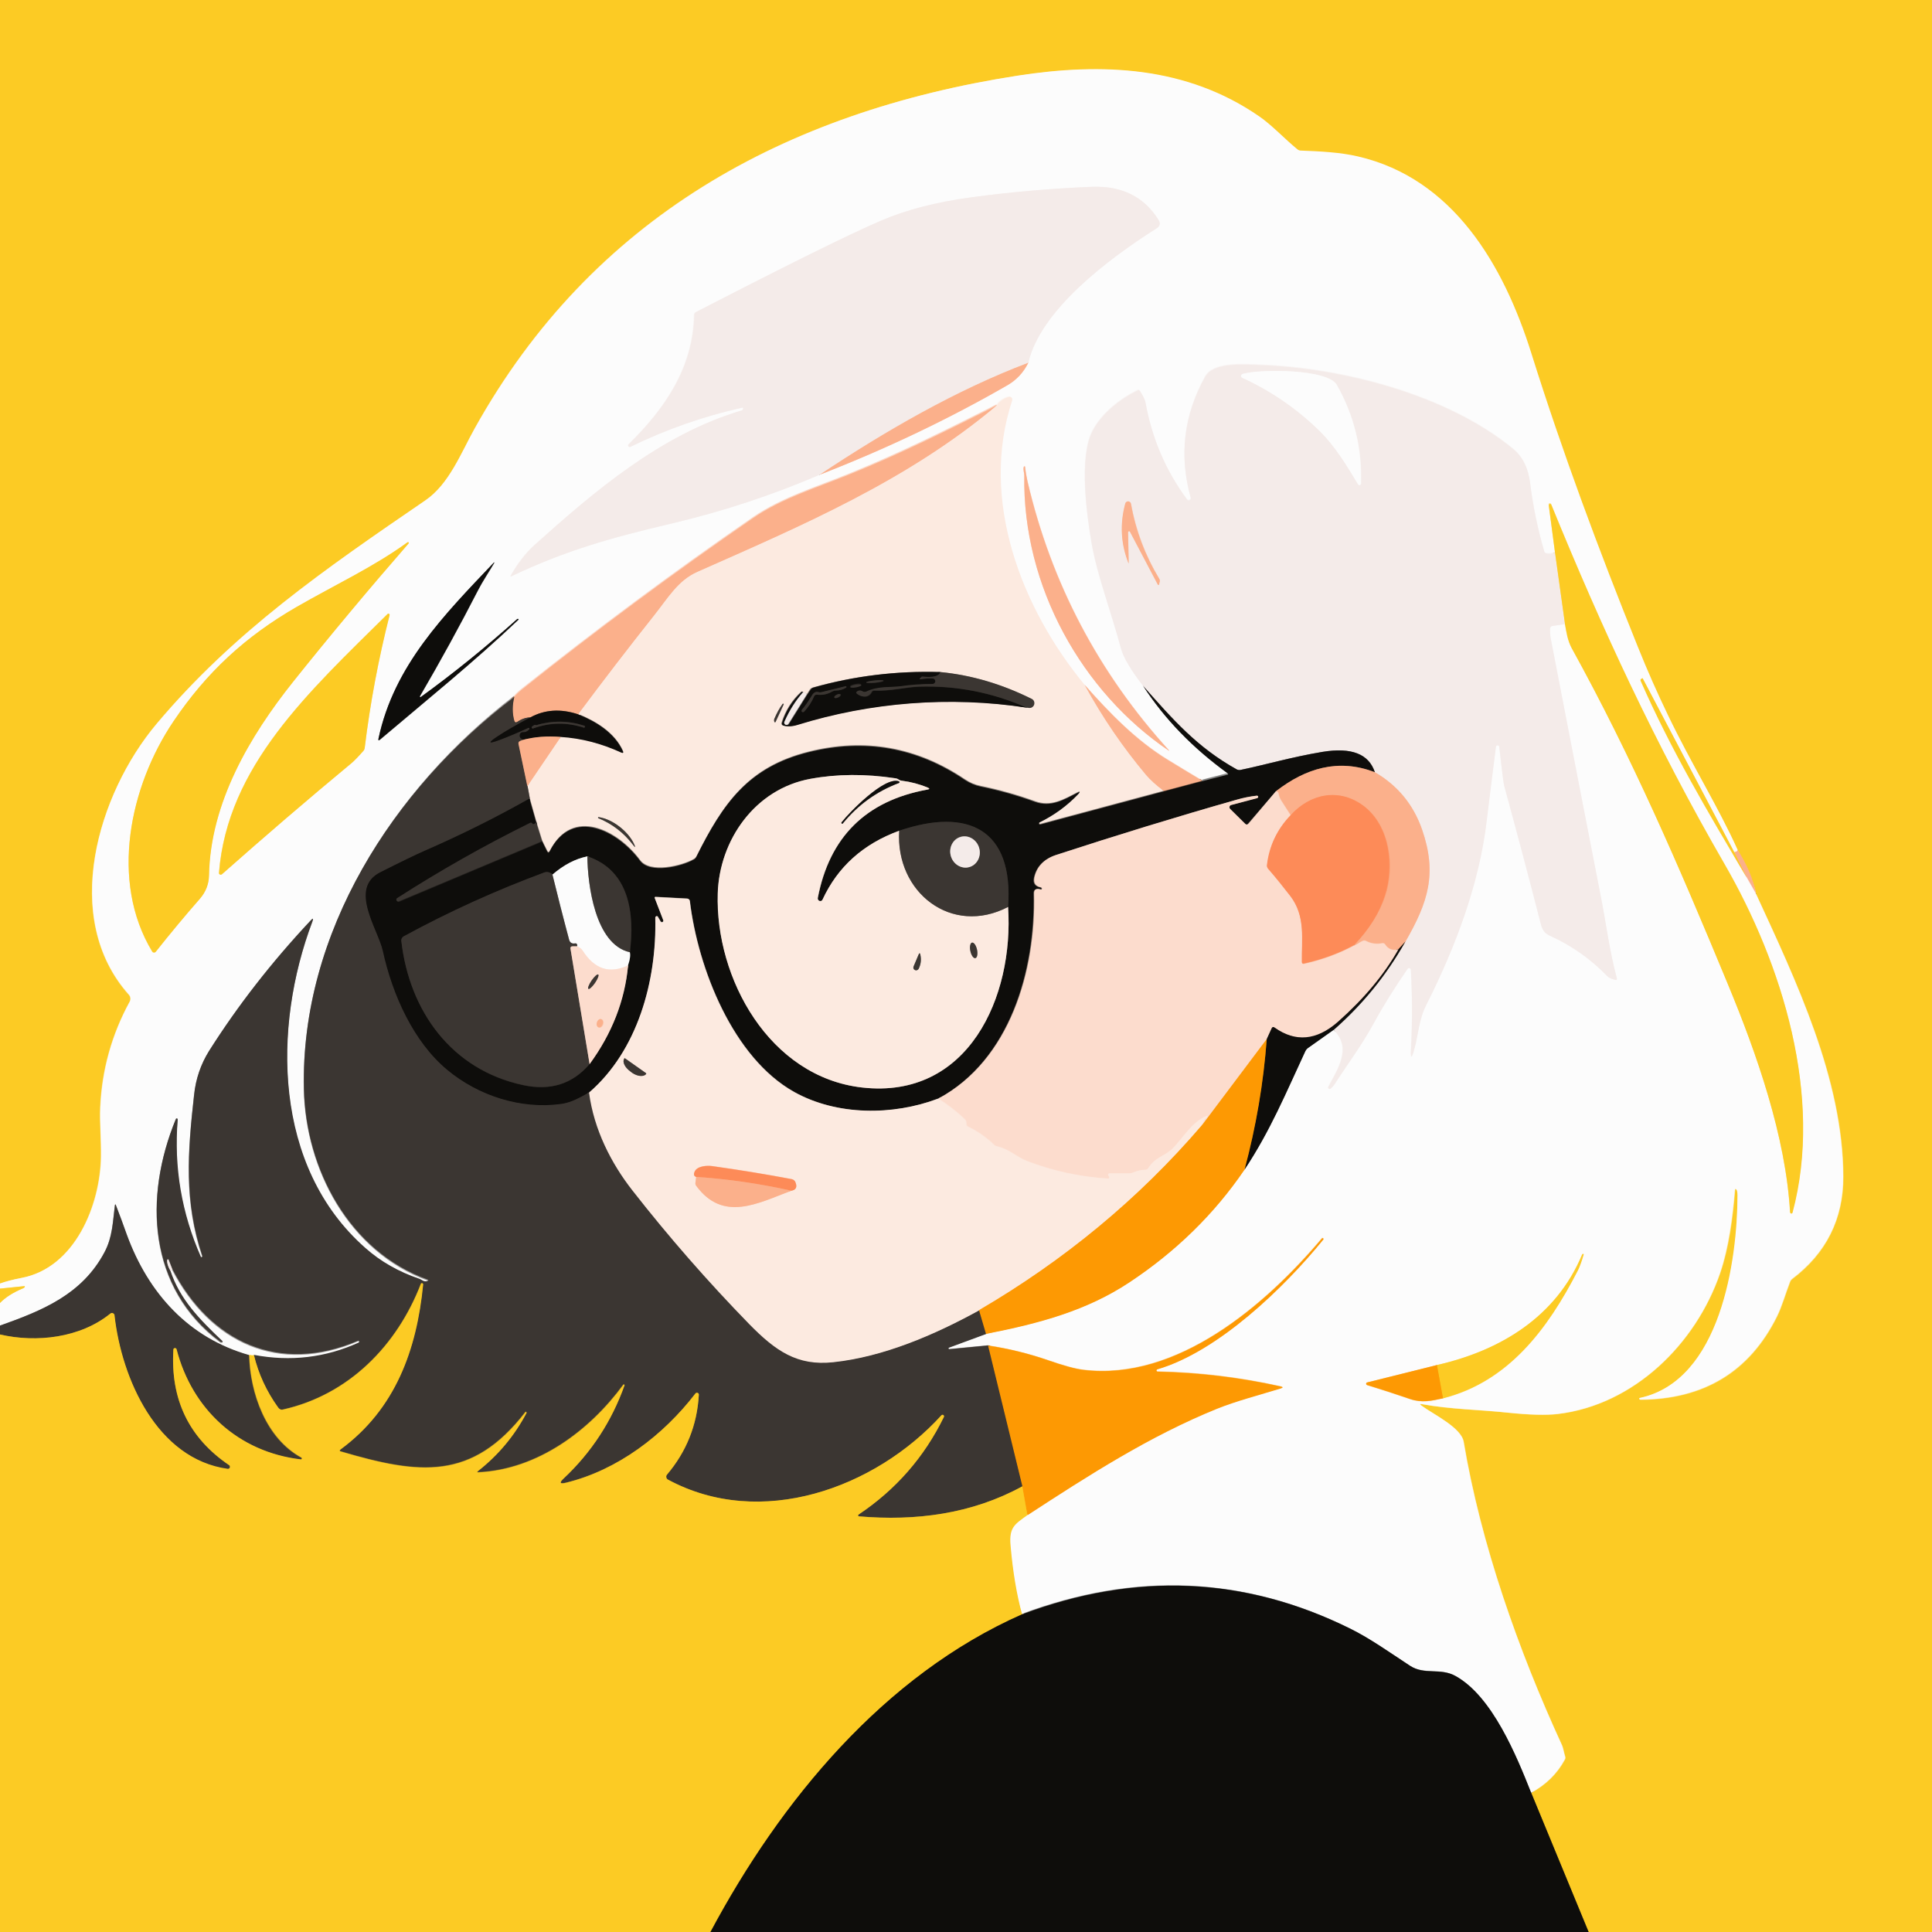 <svg xml:space="preserve" style="enable-background:new 0 0 1024 1024;" viewBox="0 0 1024 1024" y="0px" x="0px" xmlns:xlink="http://www.w3.org/1999/xlink" xmlns="http://www.w3.org/2000/svg" id="图层_1" version="1.1">
<rect x="0" y="0" width="1024" height="1024" fill="#333333" stroke="none"/>
<style type="text/css">
	.st0{fill:none;stroke:#856C18;stroke-width:2;}
	.st1{fill:none;stroke:#FCE490;stroke-width:2;}
	.st2{fill:none;stroke:#FCBE58;stroke-width:2;}
	.st3{fill:none;stroke:#FCD6C4;stroke-width:2;}
	.st4{fill:none;stroke:#858584;stroke-width:2;}
	.st5{fill:none;stroke:#FDCB80;stroke-width:2;}
	.st6{fill:none;stroke:#9C9997;stroke-width:2;}
	.st7{fill:none;stroke:#F8F4F3;stroke-width:2;}
	.st8{fill:none;stroke:#FCF3EE;stroke-width:2;}
	.st9{fill:none;stroke:#F8CEBA;stroke-width:2;}
	.st10{fill:none;stroke:#FDB214;stroke-width:2;}
	.st11{fill:none;stroke:#F8DB87;stroke-width:2;}
	.st12{fill:none;stroke:#817C7A;stroke-width:2;}
	.st13{fill:none;stroke:#FCCDB6;stroke-width:2;}
	.st14{fill:none;stroke:#857C76;stroke-width:2;}
	.st15{fill:none;stroke:#9C9089;stroke-width:2;}
	.st16{fill:none;stroke:#F8EBE5;stroke-width:2;}
	.st17{fill:none;stroke:#25221F;stroke-width:2;}
	.st18{fill:none;stroke:#855F4B;stroke-width:2;}
	.st19{fill:none;stroke:#9B735F;stroke-width:2;}
	.st20{fill:none;stroke:#85756C;stroke-width:2;}
	.st21{fill:none;stroke:#FCECE5;stroke-width:2;}
	.st22{fill:none;stroke:#9C8980;stroke-width:2;}
	.st23{fill:none;stroke:#9C681B;stroke-width:2;}
	.st24{fill:none;stroke:#9C812B;stroke-width:2;}
	.st25{fill:none;stroke:#98918E;stroke-width:2;}
	.st26{fill:none;stroke:#FCC6AC;stroke-width:2;}
	.st27{fill:none;stroke:#FC9E72;stroke-width:2;}
	.st28{fill:none;stroke:#FDB493;stroke-width:2;}
	.st29{fill:none;stroke:#FDBB68;stroke-width:2;}
	.st30{fill:none;stroke:#FCE3D7;stroke-width:2;}
	.st31{fill:none;stroke:#FDC272;stroke-width:2;}
	.st32{fill:none;stroke:#FDBB9C;stroke-width:2;}
	.st33{fill:none;stroke:#865307;stroke-width:2;}
	.st34{fill:#FCCB24;}
	.st35{fill:#FCFCFC;}
	.st36{fill:#F4EBE9;}
	.st37{fill:#FBB08B;}
	.st38{fill:#FCEAE0;}
	.st39{fill:#0E0D0B;}
	.st40{fill:#3B3632;}
	.st41{fill:#FCDCCD;}
	.st42{fill:#FD8B58;}
	.st43{fill:#FD9903;}
</style>
<g>
	<g>
		<path d="M842,1024l-30.4-73.7" class="st0"></path>
		<path d="M811.6,950.3c7.9-4.3,13.9-10.2,17.9-17.6c0.3-0.5,0.3-1.1,0.2-1.6
			c-0.6-1.8-1-4.7-1.8-6.3c-23-49.9-42.9-106.3-52-160.6c-1.3-7.5-16.1-14.6-22.3-19.1c-1-0.8-0.9-1,0.3-0.8
			c14.8,2.8,30.4,2.9,45.4,4.5c11.5,1.2,20.3,1.5,26.5,0.7c40.3-4.8,73.1-37.1,86-74.6c4.7-13.6,6.7-29.2,7.9-44
			c0.1-0.9,0.4-0.9,0.9-0.2c0.3,0.5,0.5,1.5,0.5,3c-0.1,34.6-9,98.1-51.7,107.3c-0.3,0.1-0.4,0.4-0.3,0.6c0.1,0.2,0.2,0.3,0.4,0.4
			c33.8-0.2,57.9-14.9,72.4-44c2.7-5.4,4.6-12.3,7-18.5c0.2-0.6,0.6-1.1,1.1-1.5c18.1-13.7,27.1-31.8,27.1-54.3
			c-0.1-51.7-24.9-103.5-46.3-149.9" class="st1"></path>
		<path d="M930.8,473.6c-1.7-7.9-4.9-15.6-9.8-23.1" class="st2"></path>
		<path d="M921,450.5c-10.2-22.6-24.6-45.7-37.2-71.4c-5.5-11.3-10.8-23.4-16-36.3
			c-20.6-51.1-39.8-103-56.4-155.5c-14.6-46.5-41.3-92.5-91.9-104.2c-9.4-2.2-20.1-2.7-30.3-3.1c-0.6,0-1.3-0.3-1.8-0.7
			c-6.8-5.6-13.5-12.7-20-17.3C629,35.2,584.2,33.3,539.1,40.2c-123.5,19.1-225.6,75.5-287.6,186.9c-7.2,13-13.5,29.6-26.2,38.2
			c-53.2,36.4-101.4,69.6-142.5,118.5c-31,37-50.9,102.8-14.6,143.5c0.9,1,1.1,2.5,0.4,3.7c-9.5,17.4-14.7,36-15.6,56
			c-0.3,7.5,0.6,17.3,0.4,26.1c-0.4,25.8-13.8,58.9-42.1,64.3c-4.7,0.9-8.5,1.9-11.5,3" class="st1"></path>
		<path d="M921,450.5c-0.1,0.6-0.7,1-1.8,1.2" class="st3"></path>
		<path d="M919.2,451.7l-48.6-92.1c-0.1-0.1-0.1-0.1-0.2-0.1l-0.5,0.3
			c-0.4,0.2-0.5,0.6-0.4,1c16,36.4,35.6,69.6,55.9,103.7" class="st1"></path>
		<path d="M925.5,464.5l5.2,9.1" class="st3"></path>
		<path d="M811.6,950.3c-7.7-19.4-20.6-51.3-40.3-62.1c-7.9-4.3-16.3-0.3-23.9-5.3
			c-10.4-6.8-21.3-14.6-31.9-19.8c-55.8-27.6-113.7-30.1-173.8-7.6" class="st4"></path>
		<path d="M541.8,855.6c-2.9-10.3-4.9-22.5-6.1-36.6c-0.8-9.3,2.1-11,8.9-15.9" class="st1"></path>
		<path d="M544.6,803.1c32.6-21.1,64.7-41.9,100.6-56.4
			c10.2-4.1,22.6-7.3,33.9-10.8c1.2-0.4,1.2-0.7,0-1c-21.5-4.8-43.4-7.5-65.4-7.9c-0.3,0-0.6-0.3-0.5-0.6c0-0.2,0.2-0.4,0.4-0.5
			c32.2-9.4,67.3-43.3,88-68.8c0.1-0.1,0.1-0.4,0-0.6c-0.1-0.2-0.4-0.3-0.6-0.2c-0.1,0-0.1,0.1-0.1,0.1
			c-30,35.6-76.8,75.7-126.4,69.7c-4.3-0.5-10.5-2.2-18.8-5.1c-10.3-3.5-20.9-6.1-31.8-7.8" class="st5"></path>
		<path d="M523.7,713.2l-20.7,2c-0.2,0-0.4-0.2-0.4-0.4c0-0.2,0.1-0.3,0.2-0.4
			l19.8-7.3" class="st6"></path>
		<path d="M522.6,707.1c28.7-5.7,53.5-12.4,76-27.3c24.7-16.3,45-36.2,61-59.7" class="st5"></path>
		<path d="M659.7,620c13.7-20.6,22.1-41,32.3-62.9c0.3-0.6,0.7-1.1,1.2-1.5
			l13.7-9.7" class="st4"></path>
		<path d="M706.8,546c9.8,9.4,2.4,20.5-2.8,30.1c-0.2,0.4-0.1,0.8,0.3,1
			c0.2,0.1,0.5,0.1,0.8,0c0.8-0.5,1.6-1.4,2.4-2.6c6.8-10.8,14.3-20.5,20.5-31.9c5.3-9.8,11.3-19.5,18.1-29.1
			c0.3-0.4,0.9-0.5,1.3-0.2c0.2,0.2,0.4,0.4,0.4,0.7c0.8,13.9,0.9,27.7,0.1,41.6c-0.3,5.8,0.3,5.9,1.8,0.3
			c2.1-7.7,2.4-15.7,6.3-23.3c15.8-31.3,28.1-64.5,32-97.5c1.5-13.1,3.2-26.2,4.9-39.3c0.1-0.4,0.3-0.6,0.7-0.7c0.4-0.1,0.8,0,1,0.3
			c0.1,0.1,2,18.6,2.7,21.2c6.7,24.5,13.2,49,19.5,73.6c0.7,2.5,1.9,4.5,4.5,5.7c11.6,5.2,21.9,12.5,30.7,21.6
			c0.9,0.9,2.3,1.6,4.3,1.9c0.6,0.1,0.9-0.1,0.7-0.8c-3.7-13.1-6-30.3-7.8-39.7c-9.1-46.5-18.1-93-27.1-139.6
			c-0.5-2.5-0.6-4.5-0.5-6.2c0.1-0.7,0.5-1.2,1.2-1.3l6.7-1" class="st7"></path>
		<path d="M829.5,330.9c0.7,4.2,1.3,8.6,3.5,12.5c32.1,58.2,56.7,115.1,82.9,178.4
			c15.3,36.9,30.6,80.6,32.9,120.7c0,0.4,0.3,0.7,0.7,0.6c0.3,0,0.5-0.2,0.6-0.5c16.4-61.3-5.4-131.6-36.1-184.7
			c-36.3-62.8-65.1-125-91.8-190.5c-0.1-0.4-0.6-0.5-0.9-0.4c-0.3,0.1-0.5,0.4-0.4,0.7l3.3,25" class="st1"></path>
		<path d="M824.2,292.8c-1.5,0.7-3,0.9-4.5,0.6c-0.6-0.1-1.1-0.5-1.2-1.1
			c-3.4-11.9-5.9-24-7.5-36.3c-1-7.9-4-13.9-9-18c-35-28.7-90.2-42.9-134.5-44.5c-8.2-0.3-24.4-1.6-28.7,6.2
			c-11.3,20.4-13.9,41.8-7.7,64.1c0.2,0.6-0.1,1.2-0.7,1.4c-0.5,0.2-1,0-1.3-0.4c-11.3-15.3-18.6-32.4-22-51.3
			c-0.3-1.5-1.2-3.5-2.9-6.1c-0.4-0.6-0.8-0.7-1.4-0.4c-9.3,4.7-18.9,12.2-23.8,21.5c-7.3,14-3,44.5-0.4,59.9
			c2.9,16.7,10.5,36.6,15.4,55.1c1.3,5,5.3,11.7,11.8,20.1" class="st7"></path>
		<path d="M605.9,363.6c11.5,17.7,26.4,33.1,44.9,46.1c0.1,0.1,0.2,0.3,0.1,0.4
			c0,0.1-0.1,0.1-0.2,0.1l-13.7,3.5" class="st4"></path>
		<path d="M637,413.8c-6.2-3.7-12.2-7.3-18-10.9c-17-10.4-30.8-24.8-44.1-39.7" class="st3"></path>
		<path d="M575,363.2c-33.5-40.6-56-98.2-38.6-150.8c0.2-0.8-0.2-1.6-0.9-1.8
			c-0.3-0.1-0.5-0.1-0.8,0c-2.6,0.7-4.7,2.1-6.4,4.3" class="st8"></path>
		<path d="M528.3,214.9c-25.6,12.9-50.5,25.4-77.6,36.4c-17.1,7-36,12.7-51.3,23.2
			c-42.1,29-83.1,59.5-123.1,91.3c-1.5,1.2-2.7,2.4-3.7,3.6" class="st3"></path>
		<path d="M272.6,369.4C208.2,418.2,159.3,494.4,161,577.5
			c0.9,42.6,24.1,86.1,65.5,101.2c0.6,0.2,0.6,0.4,0,0.7c-1.9,0.8-3.1-0.7-4.3-1.1c-10.9-3.7-20.4-9.2-28.7-16.4
			c-48.8-43.1-49.2-117-28-173.1c0.6-1.6,0.3-1.8-0.9-0.5c-21,22.4-38.9,45.5-53.9,69.2c-4.3,6.9-7,14.6-7.9,23.2
			c-3.4,30.5-5.4,56.4,4.4,85.6c0,0.1,0,0.2-0.1,0.3c-0.2,0.1-0.3,0.1-0.5,0.2c-0.1,0-0.2,0-0.2-0.1c-10.3-23.2-14.4-47.5-12.3-72.9
			c0-0.3-0.2-0.5-0.5-0.6c-0.2,0-0.4,0.1-0.5,0.3c-17,41.3-14.8,89.3,23.5,118c0.1,0.1,0.2,0.1,0.4,0.2c0.2,0,0.4,0,0.6,0
			c0.4,0,0.5-0.2,0.2-0.5c-12.1-11.5-22.7-22-27.6-37.4" class="st6"></path>
		<path d="M90.4,673.7l1-0.7" class="st7"></path>
		<path d="M91.4,673c20.2,38.9,56.7,55.7,98.4,37.9c0.3-0.1,0.5,0,0.6,0.3
			c0.1,0.3,0.1,0.6-0.1,0.6c-17.8,8.1-36.4,10.2-55.8,6.6" class="st6"></path>
		<path d="M134.5,718.4c-0.3,0.3-1.1,0.2-2.5-0.2" class="st1"></path>
		<path d="M132,718.2c-31.7-9-53.3-32.4-64.7-63.9c-1.9-5.1-3.8-10.2-5.7-15.4
			c-0.3-0.8-0.5-0.8-0.6,0.1c-1.1,8.4-1.1,16.6-5.5,24.7C43.5,686.1,22.5,694.6,0,702.6" class="st6"></path>
		<path d="M0,690.6c2.9-3,7-5.6,12.3-7.8c0.3-0.1,0.5-0.3,0.7-0.5
			c0.3-0.4,0.2-0.6-0.3-0.6L0,683" class="st1"></path>
		<path d="M434.5,251.6c35.5-13.8,68.8-29.7,99.6-47.5c4.8-2.7,8.4-6.7,10.9-11.8" class="st3"></path>
		<path d="M545,192.3c6.5-28.1,42.5-55.1,67.8-71.2c1.8-1.1,2.1-2.6,1-4.4
			c-7.6-12.4-19.3-18.3-35.4-17.6c-21.4,0.8-42.8,2.7-64.1,5.6c-18.4,2.5-34.2,6.6-47.5,12.3c-16.3,7-49,23.2-98.2,48.5
			c-0.5,0.3-0.8,0.8-0.9,1.4c-0.5,28-15.5,49.8-34.7,68.6c-0.3,0.3-0.4,0.8,0,1.2c0.3,0.3,0.7,0.3,1,0.2c18.9-9.2,38.6-16.1,59-20.7
			c0.6-0.1,0.9,0.1,0.7,0.7c-0.1,0.4-0.4,0.6-1,0.8c-42.7,12.7-78.1,43.1-109.5,71.2c-4.8,4.3-9,9.7-12.6,16.2
			c-0.3,0.5-0.2,0.6,0.3,0.4c27.9-13.3,51-20,85.5-28.1c26.8-6.3,52.7-14.9,77.9-25.7" class="st7"></path>
		<path d="M545,192.3c-38.4,14.5-75.8,36.1-110.5,59.3" class="st9"></path>
		<path d="M542.9,252c-1,59,30.9,114.9,76.7,145.8c0,0,0,0,0.1,0s0,0,0-0.1
			c-37.4-41.2-62.4-88.7-75-142.5c-0.6-2.4-1-4.9-1.3-7.7c0-0.2-0.1-0.4-0.3-0.4s-0.4,0.1-0.4,0.3C542.2,249,542.9,250.7,542.9,252" class="st3"></path>
		<path d="M157.2,321.7c-27.2,15.7-47.7,34.6-65.3,60.7
			c-23.1,34.3-33.8,84.6-11.3,122c0.3,0.6,1,0.7,1.6,0.4c0.1-0.1,0.2-0.2,0.3-0.3c7.7-9.7,15.5-19.1,23.4-28.1
			c3.1-3.6,4.7-7.7,4.8-12.3c0.7-38.5,21.7-73.9,44.6-102.7c19.9-24.9,40.3-49.3,61.2-73.3c0.2-0.2,0.1-0.4,0-0.6
			c-0.1-0.1-0.4-0.1-0.5,0C198.1,300.4,177.7,309.9,157.2,321.7" class="st1"></path>
		<path d="M222.6,369.1c10.8-18.5,21-37.1,30.7-56c2.5-4.9,5.9-9.8,8.7-14.7
			c0-0.1,0-0.1-0.1-0.2c0,0-0.1,0-0.1,0c-26.3,27.7-53,54.6-61.2,93.4c-0.2,0.9,0.1,1,0.8,0.5c24.6-20.8,50-41.4,73.3-63.5
			c0.3-0.3,0.2-0.4-0.1-0.5c-0.2-0.1-0.3,0-0.5,0.1c-16.3,14.7-33.4,28.5-51.2,41.4c-0.1,0.1-0.3,0.1-0.4,0S222.5,369.2,222.6,369.1" class="st4"></path>
		<path d="M205.4,325.4c-42,41.5-84.9,80.7-89.4,137.2c0,0.5,0.3,0.9,0.9,1
			c0.2,0,0.5-0.1,0.7-0.2c22.6-20,45.5-39.7,68.8-59c1.3-1.1,3.3-3.2,6.1-6.3c0.4-0.5,0.7-1.1,0.8-1.7c2.9-23.7,7.3-47.2,13.2-70.4
			c0.1-0.3-0.1-0.6-0.4-0.7C205.8,325.2,205.6,325.3,205.4,325.4" class="st1"></path>
		<path d="M761.6,723.5l-36.9,9.2c-0.4,0.1-0.7,0.5-0.6,0.9
			c0.1,0.3,0.3,0.5,0.5,0.6c7.5,2.3,15.1,4.8,22.8,7.4c6.2,2.1,11.3,1,17.4-0.4" class="st5"></path>
		<path d="M764.8,741.1c34.6-8.7,55.5-36.6,71.4-67.9c1-2.1,2-4.8,3-8.3
			c0-0.1,0-0.3-0.1-0.3c0,0,0,0,0,0c-0.1,0-0.2,0-0.3,0c-0.1,0-0.2,0.2-0.3,0.3c-13.7,33-43.1,50.9-77,58.6" class="st1"></path>
		<path d="M764.8,741.1l-3.2-17.6" class="st10"></path>
		<path d="M824.2,292.8l5.3,38" class="st11"></path>
		<path d="M706.8,546c15.4-13.5,28-29.1,38-46.8" class="st12"></path>
		<path d="M744.8,499.1c12.1-21,16.9-36.1,8.8-59.5c-4.6-13.2-12.9-23.3-25-30.3" class="st9"></path>
		<path d="M728.7,409.3c-3.1-9.7-12.4-13.3-27.7-10.8c-16.6,2.7-30.1,6.8-43.6,9.6
			c-0.6,0.1-1.3,0-1.9-0.3c-21.1-11.8-33.9-26.5-49.6-44.2" class="st12"></path>
		<path d="M708.6,204c-4.8-8.5-40.8-8.5-49.9-5.8c-0.6,0.2-0.9,0.8-0.7,1.4
			c0.1,0.3,0.3,0.5,0.6,0.7c15.2,6.9,28.8,16.3,40.8,28c8.3,8.1,14.5,18.4,20.6,28.5c0.2,0.4,0.7,0.5,1.1,0.2
			c0.2-0.1,0.3-0.4,0.4-0.6C722,237.8,717.8,220.3,708.6,204" class="st7"></path>
		<path d="M597.9,282.1c0-0.3,0.2-0.5,0.5-0.5c0.2,0,0.4,0.1,0.5,0.3l14.7,27.9
			c0.1,0.2,0.4,0.3,0.6,0.2c0.2-0.1,0.3-0.3,0.3-0.6c0-0.2,0-0.4,0.1-0.6c0.3-0.7,0.3-1.3-0.1-2c-7.4-12.4-12.4-25.6-15-39.8
			c-0.2-0.9-1-1.4-1.8-1.3c-0.6,0.1-1.1,0.6-1.2,1.1c-2.9,10.7-2.4,21.3,1.7,31.6c0.1,0.2,0.1,0.2,0.1,0L597.9,282.1" class="st9"></path>
		<path d="M575,363.2c9.3,17,20.1,32.8,32.4,47.4c2.3,2.7,5.4,5.5,9.4,8.5" class="st13"></path>
		<path d="M616.7,419.2l-65.3,17.5c-0.3,0.1-0.7-0.1-0.7-0.4
			c-0.1-0.3,0.1-0.6,0.3-0.7c7.6-3.7,14.4-8.7,20.4-14.9c1.2-1.2,1-1.5-0.5-0.7c-7.1,3.7-13.9,7.8-22.4,4.7
			c-9.4-3.4-19-6.1-28.8-8.1c-3-0.6-5.8-1.8-8.3-3.5c-25.5-17.2-53.1-22.1-82.8-14.7c-32.2,8-45.5,27.4-59.5,55.4
			c-0.3,0.6-0.8,1.1-1.4,1.5c-6.2,3.6-23.2,7.8-28.5,0.6c-11.6-15.7-35.8-28.7-47.9-4.9c-0.4,0.8-0.9,0.8-1.3,0l-2.6-5.2" class="st14"></path>
		<path d="M287.3,445.8l-3.2-10.3" class="st15"></path>
		<path d="M284.1,435.5l-3.5-12.4" class="st14"></path>
		<path d="M280.7,423.1l-1.2-6.5" class="st15"></path>
		<path d="M279.5,416.6l17.7-26.1" class="st13"></path>
		<path d="M297.2,390.6c11,0.7,21.7,3.5,32.1,8.3c0.9,0.4,1.2,0.2,0.8-0.8
			c-4.4-9.8-14.5-15.8-23.7-19.5" class="st14"></path>
		<path d="M306.4,378.6c13.3-17.8,26.6-35.2,40.1-52.2
			c7.7-9.7,12.8-18.8,23.1-23.3c56.1-24.8,111.3-48.3,158.7-88.2" class="st13"></path>
		<path d="M427.6,368c-0.4-0.9-1.1-1.2-2.1-1" class="st16"></path>
		<path d="M425.5,367c0-0.2-0.1-0.3-0.3-0.4c-0.3-0.2-0.5-0.1-0.7,0.1
			c-4.9,4.5-8.3,10-10.3,16.3c-0.2,0.8,0,1.2,0.8,1.5c2.1,0.6,4.6,0.5,7.5-0.4c38.4-11.9,80.7-15.4,121.5-9.1" class="st14"></path>
		<path d="M544,375l1.1,0.2c1.4,0.2,2.7-0.7,2.9-2.1c0.2-1.1-0.4-2.2-1.4-2.7
			c-15.6-7.8-31.7-12.6-48.4-14.2" class="st15"></path>
		<path d="M498.4,356.2c-23.2-0.7-45.7,2.1-67.5,8.2c-0.7,0.2-1.2,0.6-1.6,1.2
			l-1.7,2.5" class="st14"></path>
		<path d="M498.4,356.2c-0.7,2.3-3.8,3.1-9.4,2.4c-0.2,0-0.3,0-0.4,0.2
			c-0.1,0.1-0.3,0.2-0.4,0.4c-0.8,0.7-0.6,1,0.4,0.8c1.9-0.4,4-0.5,6.1-0.4c0.8,0.1,1.4,0.9,1.3,1.7c-0.1,0.7-0.7,1.2-1.3,1.3
			c-5.9,0.1-11.6,0.5-17,1.2c-5,0.7-12.1-0.2-18.2,2.8c-0.7,0.3-1.5,0.3-2.1-0.1c-1-0.6-1.9-0.6-2.8,0c-0.7,0.4-0.7,0.9,0,1.4
			c2.5,1.8,6,2.2,7.6-1c0.3-0.5,0.7-0.8,1.3-0.8c8.4,0.4,17.1-1.9,23.9-2.1c19.7-0.6,38.7,3.1,56.9,11.1" class="st17"></path>
		<path d="M425.5,367c-3.9,4.3-7.2,9.5-9.8,15.6c-0.2,0.6,0.1,1.3,0.7,1.5
			c0.5,0.2,1.1,0,1.4-0.4l9.8-15.7" class="st12"></path>
		<path d="M414.8,373.1c-1.7,2.3-3.1,4.9-4.3,7.9c-0.2,0.5-0.2,1.1,0,1.5
			c0.2,0.5,0.4,0.5,0.7,0l4.2-9.1c0.1-0.2,0-0.4-0.1-0.4S414.9,373,414.8,373.1" class="st15"></path>
		<path d="M335.9,447c-3-6.2-11.1-12.9-18.6-13.9c-0.2,0-0.3,0.1-0.3,0.3
			c0,0.1,0.1,0.2,0.2,0.3c7.2,3,13.3,7.6,18.1,13.8C336.8,449.5,337,449.4,335.9,447" class="st15"></path>
		<path d="M306.4,378.6c-9.3-3.1-17.8-2.5-25.4,1.7" class="st18"></path>
		<path d="M281,380.3c-2.4,0-4.7,0.8-6.9,2.3c-0.8,0.5-1.3,0.3-1.6-0.6
			c-1.1-3.9-1.1-8.1,0-12.6" class="st19"></path>
		<path d="M468.4,360.9c0-0.4-2.1-0.4-4.7-0.2c0,0,0,0,0,0
			c-2.6,0.3-4.6,0.7-4.6,1.1c0,0,0,0,0,0c0,0.4,2.1,0.4,4.7,0.2c0,0,0,0,0,0C466.4,361.7,468.4,361.2,468.4,360.9
			C468.4,360.9,468.4,360.9,468.4,360.9" class="st17"></path>
		<path d="M456.4,362.7c-0.1-0.4-1.4-0.5-3-0.2c0,0,0,0,0,0
			c-1.6,0.3-2.9,0.8-2.8,1.2c0.1,0.4,1.4,0.5,3,0.2c0,0,0,0,0,0C455.2,363.7,456.5,363.1,456.4,362.7" class="st17"></path>
		<path d="M426.2,377.2c2.2-2.4,4-5.2,5.3-8.2c0.3-0.6,0.9-0.9,1.5-0.8
			c2.9,0.4,5.5-0.2,8.1-1.7c0.6-0.3,1.2-0.5,1.9-0.5c2,0,3.8-0.5,5.5-1.6c0.2-0.1,0.2-0.4,0.1-0.5c-0.1-0.1-0.2-0.2-0.4-0.1
			l-12.7,3.1c-0.6,0.1-1.1,0.1-1.7,0c-1.3-0.4-2.5,0.2-3.4,1.7c-2,3.3-3.8,5.8-5.4,7.7c-0.3,0.3-0.3,0.8,0.1,1.1
			C425.5,377.5,425.9,377.5,426.2,377.2" class="st17"></path>
		<path d="M445.7,368.1c-0.2-0.4-1.1-0.4-2,0.1c-0.9,0.4-1.4,1.1-1.2,1.5l0,0
			c0.2,0.4,1.1,0.4,2-0.1C445.4,369.2,445.9,368.5,445.7,368.1C445.7,368.1,445.7,368.1,445.7,368.1" class="st17"></path>
		<path d="M919.2,451.7l6.3,12.8" class="st2"></path>
		<path d="M637,413.8l-20.3,5.4" class="st18"></path>
		<path d="M728.7,409.3c-19.4-7.5-36.8-2-52.3,10" class="st18"></path>
		<path d="M676.3,419.3l-14.9,17.2c-0.6,0.7-1.2,0.7-1.8,0.1l-8-7.9
			c-0.5-0.5-0.5-1.2,0-1.7c0.1-0.1,0.3-0.2,0.5-0.3l14-3.7c0.3-0.1,0.5-0.5,0.4-0.8c-0.1-0.3-0.4-0.5-0.7-0.4
			c-3.5,0.4-7.2,1.2-10.9,2.2c-32,9.1-63.8,18.9-95.4,29.2c-6.4,2.1-10.3,6.1-11.6,11.9c-0.7,3,0.5,4.7,3.4,5.3
			c0.2,0,0.4,0.1,0.4,0.2c0.1,0.1,0.2,0.3,0.2,0.5c0,0.4-0.2,0.5-0.6,0.4c-2.4-0.7-3.6,0-3.6,2c1,41-12.7,88.4-50.6,108.8" class="st20"></path>
		<path d="M497.2,582.3c-23.9,9.1-53.5,9.2-76.2-3.6
			c-32.4-18.1-51-65.4-55.3-101.2c-0.1-0.7-0.7-1.2-1.4-1.3l-16.8-0.9c-0.4,0-0.5,0.2-0.4,0.6l4.5,11.7c0.2,0.4,0,0.9-0.4,1
			c-0.4,0.1-0.8,0-1-0.3l-1.4-2.4c-0.2-0.4-0.6-0.5-1-0.3c-0.3,0.1-0.4,0.4-0.4,0.7c0.8,33.6-9.4,70.6-35.1,92.7" class="st14"></path>
		<path d="M312.3,579c-4.9,2.7-9.4,5.4-14.9,6.2c-21.5,3-44-4.3-60.5-18
			c-18-14.9-29.2-40.1-34.2-63.1c-2.5-11.7-18.2-33.2-1.4-41.7c10.9-5.6,18.8-9.4,23.5-11.4c19.2-8.3,37.8-17.6,55.8-27.8" class="st17"></path>
		<path d="M284.1,435.5c0,0.6-0.4,1.1-1.2,1.4c-0.2,0.1-0.3,0-0.4-0.1
			c-0.1-0.1-0.3-0.3-0.4-0.4c-0.3-0.3-0.7-0.4-1-0.2c-24.3,12-47.7,25.3-70.5,39.9c-0.4,0.3-0.5,0.9-0.2,1.4
			c0.3,0.4,0.7,0.5,1.1,0.4l75.9-31.9" class="st17"></path>
		<path d="M534.3,480.7c3-41.3-21.2-52.8-57.7-40.4" class="st17"></path>
		<path d="M476.6,440.3c-19.1,7-32.6,19.1-40.6,36.5c-0.3,0.7-1.2,0.9-1.8,0.6
			c-0.5-0.3-0.8-0.8-0.7-1.4c6.2-32.4,25.6-51.6,58.1-57.5c1.3-0.2,1.3-0.6,0.1-1.1c-4.4-1.8-8.9-3-13.6-3.6
			c-0.6-0.1-1.2-0.3-1.7-0.6c-0.4-0.3-1.1-0.5-1.8-0.7c-15.8-2.4-30.8-2.3-45,0.3c-29.5,5.4-48.3,32.6-49.1,60.7
			c-1.4,45.2,27.4,97.4,76.5,102.9c56.4,6.4,80.6-48.2,77.4-95.7" class="st14"></path>
		<path d="M476.6,440.3c-2.1,32.7,27.8,56,57.7,40.4" class="st15"></path>
		<path d="M292.8,463.5c-1.3-1.3-2.7-1.6-4.3-1c-25.3,9.3-50.2,20.6-74.6,33.9
			c-0.8,0.5-1.3,1.4-1.2,2.3c4.3,37.2,26.6,68.4,64.6,76.5c14.4,3.1,26.2-0.6,35.2-11.2" class="st17"></path>
		<path d="M312.5,564c11.8-16.3,18.6-33.7,20.4-52.3" class="st20"></path>
		<path d="M332.9,511.7c1-3,1.3-5.3,1-7" class="st4"></path>
		<path d="M333.8,504.6c2.6-20.4-0.2-43.4-22.5-50.8" class="st17"></path>
		<path d="M311.3,453.9c-6.4,1.3-12.5,4.5-18.5,9.7" class="st4"></path>
		<path d="M311.3,453.9c0.2,14.8,4,46.6,22.5,50.8" class="st6"></path>
		<path d="M332.9,511.7c-9.8,4.6-17.8,2-24.1-7.9c-0.6-0.9-1.6-1.7-2.9-2.2" class="st21"></path>
		<path d="M305.9,501.6c0.1-0.3,0.2-0.5,0.1-0.8c-0.2-0.5-0.6-0.7-1.1-0.7
			c-1.7,0.3-2.8-0.5-3.2-2.1c-3.2-12-6.1-23.4-8.8-34.4" class="st6"></path>
		<path d="M305.9,501.6l-2.2,0c-1,0-1.4,0.4-1.2,1.4l10.1,61" class="st22"></path>
		<path d="M281,380.3c-7.5,4-13.3,7.3-17.3,10c-5.3,3.5-5,4.1,1,1.9
			c5.1-1.9,10.2-4.1,15.2-6.4c0.2-0.1,0.5,0,0.7,0.2c0.1,0.2,0.1,0.4-0.1,0.6c-0.9,1.1-2,1.6-3.4,1.5c-0.7,0-1.3,0.4-1.5,1
			c-0.5,1.3,0,2.3,1.5,3" class="st17"></path>
		<path d="M277.1,392.1l-1.5,0.6c-0.7,0.3-1,0.8-0.8,1.5l4.7,22.4" class="st19"></path>
		<path d="M312.3,579c2.6,19.8,11.9,37.6,23.1,52c19.3,24.7,39.9,48.2,61.7,70.6
			c13.9,14.3,25.5,22.3,44.7,20.3c26.4-2.8,53.5-14.5,77.1-27.4" class="st15"></path>
		<path d="M518.9,694.5l3.7,12.6" class="st23"></path>
		<path d="M523.7,713.2l18.2,74.6" class="st23"></path>
		<path d="M541.8,787.8c-26.9,14.8-56.7,18.5-86.8,16c-0.3,0-0.5-0.3-0.5-0.6
			c0-0.1,0.1-0.3,0.2-0.4c19.8-13.2,34.9-30.5,45.3-51.8c0.2-0.4,0-0.8-0.4-1c-0.3-0.1-0.6-0.1-0.9,0.2
			c-35.2,38.8-95.8,60.7-145,34.1c-0.8-0.4-1.1-1.5-0.7-2.3c0.1-0.1,0.1-0.2,0.2-0.3c10.4-12.2,16-26.3,16.9-42.4c0-0.6-0.4-1-1-1.1
			c-0.3,0-0.6,0.1-0.8,0.4c-16.9,22.1-41.1,40.6-68.6,47.3c-3.3,0.8-3.7,0.1-1.2-2.3c14.7-13.9,25.5-30.3,32.2-49.3
			c0.1-0.2-0.1-0.4-0.3-0.5c-0.1,0-0.3,0-0.4,0.1c-17.9,24.4-45.4,44.9-76.7,46.4c-0.8,0-0.9-0.2-0.3-0.7
			c10.7-8.4,19.3-18.7,25.7-30.8c0.1-0.2,0-0.4-0.2-0.5c-0.1-0.1-0.3,0-0.4,0.1c-28.3,36.6-56.3,33.1-97.7,20.9
			c-0.9-0.3-1-0.7-0.2-1.2c29-21.3,40.3-52.6,43.7-87.4c0-0.3-0.3-0.6-0.6-0.6c-0.2,0-0.5,0.1-0.6,0.4c-12.6,32.7-38.2,58.8-73,66.6
			c-1.1,0.3-2-0.1-2.6-1c-6.2-8.6-10.5-17.9-12.9-27.9" class="st24"></path>
		<path d="M91.4,673l-2-5.1c-0.1-0.2-0.4-0.3-0.6-0.2c-0.1,0.1-0.2,0.2-0.3,0.3
			c-0.1,1.6,0.5,3.5,1.8,5.7" class="st25"></path>
		<path d="M297.2,390.6c-7.2-0.5-13.9,0-20.1,1.5" class="st18"></path>
		<path d="M284.1,384.4c-0.3-0.4-1-0.2-2.1,0.7c-0.2,0.2-0.2,0.5,0,0.8
			c0.1,0.2,0.4,0.2,0.6,0.2c8.9-3.2,17.9-3.3,27-0.4c0.1,0,0.2,0,0.3-0.1c0.1-0.2,0.1-0.3,0.2-0.5c0.1-0.2,0-0.3-0.2-0.4
			C301.3,381.8,292.7,381.8,284.1,384.4" class="st17"></path>
		<path d="M744.8,499.1l-3.4,3.9" class="st18"></path>
		<path d="M741.4,503c-3.2,0.9-5.7,0.1-7.3-2.5c-0.4-0.6-0.9-0.8-1.6-0.7
			c-3,0.6-5.9,0.2-8.6-1.2c-0.6-0.3-1.2-0.3-1.8,0l-4.4,2.3" class="st26"></path>
		<path d="M717.7,500.9c7.9-8.4,13.4-17,16.4-25.9c5.2-15.4,2.8-37.2-11.3-47.8
			c-12.8-9.6-28.2-6.6-38.6,5" class="st27"></path>
		<path d="M684.1,432.3l-5.2-8.1c-0.7-1.1-1.2-2.4-1.4-3.9c-0.1-0.3-0.4-0.7-1.2-1" class="st26"></path>
		<path d="M476.4,414.1c-7.7-2.7-26.5,16.8-30.2,21.6c-0.2,0.1-0.2,0.3-0.1,0.6
			c0.2,0.4,0.4,0.4,0.7,0.1c8-9.8,17.9-16.9,29.7-21.4c0.2-0.1,0.4-0.4,0.3-0.6C476.6,414.3,476.5,414.2,476.4,414.1" class="st14"></path>
		<path d="M517,507.9c1-0.2,1.3-2.2,0.9-4.4c-0.5-2.2-1.6-3.9-2.6-3.7c0,0,0,0,0,0
			c-1,0.2-1.3,2.2-0.9,4.4C514.9,506.5,516,508.1,517,507.9C517,507.9,517,507.9,517,507.9" class="st15"></path>
		<path d="M486.9,505.9l-2.7,6.4c-0.3,0.8,0.1,1.6,0.8,1.9c0.7,0.3,1.5,0,1.9-0.7
			c1.2-2.4,1.4-4.9,0.9-7.5C487.5,505.1,487.3,505.1,486.9,505.9" class="st15"></path>
		<path d="M684.1,432.3c-7.1,7.3-11.3,16.1-12.5,26.4c-0.1,0.7,0.1,1.4,0.6,1.9
			c4.1,4.7,8,9.6,11.8,14.5c8.2,10.7,5.9,22.9,6.1,35c0,0.6,0.3,0.9,1,0.8c9.9-2.2,18.8-5.5,26.7-9.8" class="st28"></path>
		<path d="M741.4,503c-7.7,13.5-18.4,26.3-32.2,38.6c-11.2,9.9-22.4,10.9-33.6,3
			c-0.7-0.5-1.2-0.3-1.5,0.4l-2.6,5.7" class="st20"></path>
		<path d="M671.4,550.7l-34.2,45.5" class="st29"></path>
		<path d="M637.3,596.2c0.2-1.5,1-2.9,2.4-4.3c0.7-0.7,0.6-0.9-0.3-0.5
			c-7.4,3.1-12.5,11.8-17.5,16.9c-4.2,4.4-9.3,4.5-13.1,10.6c-0.4,0.6-1,0.9-1.6,0.9c-2.3,0.1-4.5,0.6-6.6,1.5
			c-0.7,0.3-1.3,0.4-2,0.4l-10.4,0c-0.4,0-0.7,0.3-0.7,0.7c0,0.1,0,0.3,0.1,0.4l0.4,0.7c0.2,0.3,0.1,0.7-0.2,0.8
			c-0.1,0.1-0.2,0.1-0.3,0.1c-14.9-0.9-29.4-4-43.3-9.4c-5-1.9-9.3-6.3-15.7-7.7c-0.6-0.1-1.1-0.4-1.5-0.8c-4.1-4-8.8-7.2-13.9-9.7
			c-0.6-0.3-0.9-0.7-0.8-1.4c0-1.1-0.2-1.8-1-2.6c-4.2-4-8.8-7.6-13.9-10.8" class="st30"></path>
		<path d="M513.8,459.5c4.1-1.2,6.4-5.8,5.1-10.2c-1.3-4.4-5.7-7-9.8-5.8l0,0
			c-4.1,1.2-6.4,5.8-5.1,10.2C505.3,458.1,509.7,460.7,513.8,459.5C513.8,459.5,513.8,459.5,513.8,459.5" class="st25"></path>
		<path d="M637.3,596.2c-33.7,39.4-73.7,72.1-118.3,98.2" class="st31"></path>
		<path d="M342.4,568.8l-11.2-7.9c-0.1-0.1-0.2-0.1-0.3,0c0,0,0,0,0,0l0,0.1
			c-1.2,1.7,0.2,4.8,3.2,6.8l0.9,0.7c2.9,2.1,6.3,2.3,7.5,0.6c0,0,0,0,0,0l0-0.1C342.5,569,342.5,568.9,342.4,568.8
			C342.4,568.8,342.4,568.8,342.4,568.8" class="st15"></path>
		<path d="M369,623.8l-0.4,3c-0.1,0.6,0.1,1.2,0.4,1.7
			c14.3,19.4,32.6,9.3,50.4,2.6" class="st13"></path>
		<path d="M419.4,631.1c2.4-0.4,3.2-1.8,2.3-4.3c-0.3-1-1.1-1.7-2.1-1.9
			c-13.7-2.6-27.8-4.9-42.1-6.9c-2.7-0.4-8-0.1-9.3,2.9c-0.7,1.5-0.4,2.4,0.8,2.8" class="st32"></path>
		<path d="M419.4,631.1c-16.6-3.7-33.4-6.2-50.4-7.3" class="st27"></path>
		<path d="M659.7,620c6.1-23,10-46.1,11.8-69.3" class="st33"></path>
		<path d="M311.9,524.1c0.5,0.3,2-1.1,3.5-3.2c0,0,0,0,0,0
			c1.4-2.1,2.2-4.1,1.7-4.4c-0.5-0.3-2,1.1-3.5,3.2l0,0C312.2,521.8,311.4,523.8,311.9,524.1" class="st22"></path>
		<path d="M317.6,544.6c0.9,0.3,1.8-0.5,2.2-1.7l0,0c0.4-1.2,0-2.4-0.9-2.7
			c-0.9-0.3-1.8,0.5-2.2,1.7C316.3,543.2,316.7,544.4,317.6,544.6C317.6,544.6,317.6,544.6,317.6,544.6" class="st26"></path>
		<path d="M132,718.2c0.4,20.2,8.8,44.3,27.7,54.5c0.2,0.1,0.3,0.5,0.2,0.7
			c-0.1,0.2-0.3,0.2-0.5,0.2c-33.2-3.9-57.7-26.6-65.9-58.4c-0.1-0.4-0.5-0.7-1-0.6c-0.4,0.1-0.6,0.4-0.6,0.8
			c-1.6,26.3,8.3,46.7,29.5,61.2c0.5,0.4,0.6,1.1,0.2,1.6c-0.2,0.3-0.6,0.5-1,0.5c-37.3-5.2-56.2-47.5-60-81.4
			c-0.1-0.7-0.8-1.3-1.5-1.2c-0.3,0-0.5,0.1-0.7,0.3C42.6,709.2,19.3,711.8,0,707.3" class="st24"></path>
		<path d="M544.6,803.1l-2.7-15.3" class="st10"></path>
		<path d="M541.8,855.6c-73.4,32.5-128.1,99-165.2,168.4" class="st0"></path>
	</g>
	<path d="M0,0h1024v1024H842l-30.4-73.7c7.9-4.3,13.9-10.2,17.9-17.6c0.3-0.5,0.3-1.1,0.2-1.6c-0.6-1.8-1-4.7-1.8-6.3
		c-23-49.9-42.9-106.3-52-160.6c-1.3-7.5-16.1-14.6-22.3-19.1c-1-0.8-0.9-1,0.3-0.8c14.8,2.8,30.4,2.9,45.4,4.5
		c11.5,1.2,20.3,1.5,26.5,0.7c40.3-4.8,73.1-37.1,86-74.6c4.7-13.6,6.7-29.2,7.9-44c0.1-0.9,0.4-0.9,0.9-0.2c0.3,0.5,0.5,1.5,0.5,3
		c-0.1,34.6-9,98.1-51.7,107.3c-0.3,0.1-0.4,0.4-0.3,0.6c0.1,0.2,0.2,0.3,0.4,0.4c33.8-0.2,57.9-14.9,72.4-44
		c2.7-5.4,4.6-12.3,7-18.5c0.2-0.6,0.6-1.1,1.1-1.5c18.1-13.7,27.1-31.8,27.1-54.3c-0.1-51.7-24.9-103.5-46.3-149.9
		c-1.7-7.9-4.9-15.6-9.8-23.1c-10.2-22.6-24.6-45.7-37.2-71.4c-5.5-11.3-10.8-23.4-16-36.3c-20.6-51.1-39.8-103-56.4-155.5
		c-14.6-46.5-41.3-92.5-91.9-104.2c-9.4-2.2-20.1-2.7-30.3-3.1c-0.6,0-1.3-0.3-1.8-0.7c-6.8-5.6-13.5-12.7-20-17.3
		C629,35.2,584.2,33.3,539.1,40.2c-123.5,19.1-225.6,75.5-287.6,186.9c-7.2,13-13.5,29.6-26.2,38.2
		c-53.2,36.4-101.4,69.6-142.5,118.5c-31,37-50.9,102.8-14.6,143.5c0.9,1,1.1,2.5,0.4,3.7c-9.5,17.4-14.7,36-15.6,56
		c-0.3,7.5,0.6,17.3,0.4,26.1c-0.4,25.8-13.8,58.9-42.1,64.3c-4.7,0.9-8.5,1.9-11.5,3V0z" class="st34"></path>
	<path d="M921,450.5c-0.1,0.6-0.7,1-1.8,1.2l-48.6-92.1c-0.1-0.1-0.1-0.1-0.2-0.1l-0.5,0.3c-0.4,0.2-0.5,0.6-0.4,1
		c16,36.4,35.6,69.6,55.9,103.7l5.2,9.1c21.4,46.5,46.1,98.3,46.3,149.9c0.1,22.5-9,40.6-27.1,54.3c-0.5,0.4-0.9,0.9-1.1,1.5
		c-2.4,6.2-4.3,13.1-7,18.5c-14.5,29.1-38.6,43.8-72.4,44c-0.3,0-0.5-0.3-0.5-0.5c0-0.2,0.2-0.4,0.4-0.4
		c42.7-9.2,51.6-72.7,51.7-107.3c0-1.5-0.2-2.5-0.5-3c-0.5-0.7-0.8-0.7-0.9,0.2c-1.3,14.9-3.3,30.4-7.9,44
		c-12.8,37.5-45.7,69.8-86,74.6c-6.2,0.7-15,0.5-26.5-0.7c-15.1-1.6-30.6-1.8-45.4-4.5c-1.3-0.2-1.4,0-0.3,0.8
		c6.2,4.6,21,11.6,22.3,19.1c9.1,54.3,29.1,110.7,52,160.6c0.8,1.7,1.2,4.5,1.8,6.3c0.2,0.5,0.1,1.1-0.2,1.6
		c-4,7.4-9.9,13.3-17.9,17.6c-7.7-19.4-20.6-51.3-40.3-62.1c-7.9-4.3-16.3-0.3-23.9-5.3c-10.4-6.8-21.3-14.6-31.9-19.8
		c-55.8-27.6-113.7-30.1-173.8-7.6c-2.9-10.3-4.9-22.5-6.1-36.6c-0.8-9.3,2.1-11,8.9-15.9c32.6-21.1,64.7-41.9,100.6-56.4
		c10.2-4.1,22.6-7.3,33.9-10.8c1.2-0.4,1.2-0.7,0-1c-21.5-4.8-43.4-7.5-65.4-7.9c-0.3,0-0.6-0.3-0.5-0.6c0-0.2,0.2-0.4,0.4-0.5
		c32.2-9.4,67.3-43.3,88-68.8c0.1-0.1,0.1-0.4,0-0.6c-0.1-0.2-0.4-0.3-0.6-0.2c-0.1,0-0.1,0.1-0.1,0.1
		c-30,35.6-76.8,75.7-126.4,69.7c-4.3-0.5-10.5-2.2-18.8-5.1c-10.3-3.5-20.9-6.1-31.8-7.8l-20.7,2c-0.2,0-0.4-0.2-0.4-0.4
		c0-0.2,0.1-0.3,0.2-0.4l19.8-7.3c28.7-5.7,53.5-12.4,76-27.3c24.7-16.3,45-36.2,61-59.7c13.7-20.6,22.1-41,32.3-62.9
		c0.3-0.6,0.7-1.1,1.2-1.5l13.7-9.7c9.8,9.4,2.4,20.5-2.8,30.1c-0.2,0.4-0.1,0.8,0.3,1c0.2,0.1,0.5,0.1,0.8,0
		c0.8-0.5,1.6-1.4,2.4-2.6c6.8-10.8,14.3-20.5,20.5-31.9c5.3-9.8,11.3-19.5,18.1-29.1c0.3-0.4,0.9-0.5,1.3-0.2
		c0.2,0.2,0.4,0.4,0.4,0.7c0.8,13.9,0.9,27.7,0.1,41.6c-0.3,5.8,0.3,5.9,1.8,0.3c2.1-7.7,2.4-15.7,6.3-23.3
		c15.8-31.3,28.1-64.5,32-97.5c1.5-13.1,3.2-26.2,4.9-39.3c0.1-0.4,0.3-0.6,0.7-0.7c0.4-0.1,0.8,0,1,0.3c0.1,0.1,2,18.6,2.7,21.2
		c6.7,24.5,13.2,49,19.5,73.6c0.7,2.5,1.9,4.5,4.5,5.7c11.6,5.2,21.9,12.5,30.7,21.6c0.9,0.9,2.3,1.6,4.3,1.9
		c0.6,0.1,0.9-0.1,0.7-0.8c-3.7-13.1-6-30.3-7.8-39.7c-9.1-46.5-18.1-93-27.1-139.6c-0.5-2.5-0.6-4.5-0.5-6.2
		c0.1-0.7,0.5-1.2,1.2-1.3l6.7-1c0.7,4.2,1.3,8.6,3.5,12.5c32.1,58.2,56.7,115.1,82.9,178.4c15.3,36.9,30.6,80.6,32.9,120.7
		c0,0.4,0.3,0.7,0.7,0.6c0.3,0,0.5-0.2,0.6-0.5c16.4-61.3-5.4-131.6-36.1-184.7c-36.3-62.8-65.1-125-91.8-190.5
		c-0.1-0.4-0.6-0.5-0.9-0.4c-0.3,0.1-0.5,0.4-0.4,0.7l3.3,25c-1.5,0.7-3,0.9-4.5,0.6c-0.6-0.1-1.1-0.5-1.2-1.1
		c-3.4-11.9-5.9-24-7.5-36.3c-1-7.9-4-13.9-9-18c-35-28.7-90.2-42.9-134.5-44.5c-8.2-0.3-24.4-1.6-28.7,6.2
		c-11.3,20.4-13.9,41.8-7.7,64.1c0.2,0.6-0.1,1.2-0.7,1.4c-0.5,0.2-1,0-1.3-0.4c-11.3-15.3-18.6-32.4-22-51.3
		c-0.3-1.5-1.2-3.5-2.9-6.1c-0.4-0.6-0.8-0.7-1.4-0.4c-9.3,4.7-18.9,12.2-23.8,21.5c-7.3,14-3,44.5-0.4,59.9
		c2.9,16.7,10.5,36.6,15.4,55.1c1.3,5,5.3,11.7,11.8,20.1c11.5,17.7,26.4,33.1,44.9,46.1c0.1,0.1,0.2,0.3,0.1,0.4
		c0,0.1-0.1,0.1-0.2,0.1l-13.7,3.5c-6.2-3.7-12.2-7.3-18-10.9c-17-10.4-30.8-24.8-44.1-39.7c-33.5-40.6-56-98.2-38.6-150.8
		c0.2-0.8-0.2-1.6-0.9-1.8c-0.3-0.1-0.5-0.1-0.8,0c-2.6,0.7-4.7,2.1-6.4,4.3c-25.6,12.9-50.5,25.4-77.6,36.4
		c-17.1,7-36,12.7-51.3,23.2c-42.1,29-83.1,59.5-123.1,91.3c-1.5,1.2-2.7,2.4-3.7,3.6C208.2,418.2,159.3,494.4,161,577.5
		c0.9,42.6,24.1,86.1,65.5,101.2c0.6,0.2,0.6,0.4,0,0.7c-1.9,0.8-3.1-0.7-4.3-1.1c-10.9-3.7-20.4-9.2-28.7-16.4
		c-48.8-43.1-49.2-117-28-173.1c0.6-1.6,0.3-1.8-0.9-0.5c-21,22.4-38.9,45.5-53.9,69.2c-4.3,6.9-7,14.6-7.9,23.2
		c-3.4,30.5-5.4,56.4,4.4,85.6c0,0.1,0,0.2-0.1,0.3c-0.2,0.1-0.3,0.1-0.5,0.2c-0.1,0-0.2,0-0.2-0.1c-10.3-23.2-14.4-47.5-12.3-72.9
		c0-0.3-0.2-0.5-0.5-0.6c-0.2,0-0.4,0.1-0.5,0.3c-17,41.3-14.8,89.3,23.5,118c0.1,0.1,0.2,0.1,0.4,0.2c0.2,0,0.4,0,0.6,0
		c0.4,0,0.5-0.2,0.2-0.5c-12.1-11.5-22.7-22-27.6-37.4l1-0.7c20.2,38.9,56.7,55.7,98.4,37.9c0.3-0.1,0.5,0,0.6,0.3
		c0.1,0.3,0.1,0.6-0.1,0.6c-17.8,8.1-36.4,10.2-55.8,6.6c-0.3,0.3-1.1,0.2-2.5-0.2c-31.7-9-53.3-32.4-64.7-63.9
		c-1.9-5.1-3.8-10.2-5.7-15.4c-0.3-0.8-0.5-0.8-0.6,0.1c-1.1,8.4-1.1,16.6-5.5,24.7C43.5,686.1,22.5,694.6,0,702.6v-12
		c2.9-3,7-5.6,12.3-7.8c0.3-0.1,0.5-0.3,0.7-0.5c0.3-0.4,0.2-0.6-0.3-0.6L0,683v-2.7c3-1.1,6.8-2.1,11.5-3
		c28.3-5.4,41.7-38.5,42.1-64.3c0.1-8.7-0.8-18.6-0.4-26.1c0.9-19.9,6.1-38.6,15.6-56c0.6-1.2,0.5-2.7-0.4-3.7
		c-36.4-40.7-16.5-106.5,14.6-143.5c41.1-48.9,89.3-82.1,142.5-118.5c12.6-8.6,18.9-25.2,26.2-38.2
		c62-111.3,164.2-167.7,287.6-186.9c45.1-7,89.8-5,128.3,21.7c6.5,4.5,13.2,11.7,20,17.3c0.5,0.4,1.1,0.7,1.8,0.7
		c10.2,0.4,20.9,0.9,30.3,3.1c50.6,11.7,77.3,57.7,91.9,104.2c16.5,52.6,35.8,104.4,56.4,155.5c5.2,13,10.6,25.1,16,36.3
		C896.4,404.8,910.8,427.8,921,450.5z M434.5,251.6c35.5-13.8,68.8-29.7,99.6-47.5c4.8-2.7,8.4-6.7,10.9-11.8
		c6.5-28.1,42.5-55.1,67.8-71.2c1.8-1.1,2.1-2.6,1-4.4c-7.6-12.4-19.3-18.3-35.4-17.6c-21.4,0.8-42.8,2.7-64.1,5.6
		c-18.4,2.5-34.2,6.6-47.5,12.3c-16.3,7-49,23.2-98.2,48.5c-0.5,0.3-0.8,0.8-0.9,1.4c-0.5,28-15.5,49.8-34.7,68.6
		c-0.3,0.3-0.4,0.8,0,1.2c0.3,0.3,0.7,0.3,1,0.2c18.9-9.2,38.6-16.1,59-20.7c0.6-0.1,0.9,0.1,0.7,0.7c-0.1,0.4-0.4,0.6-1,0.8
		c-42.7,12.7-78.1,43.1-109.5,71.2c-4.8,4.3-9,9.7-12.6,16.2c-0.3,0.5-0.2,0.6,0.3,0.4c27.9-13.3,51-20,85.5-28.1
		C383.3,271,409.3,262.5,434.5,251.6z M542.9,252c-1,59,30.9,114.9,76.7,145.8c0,0,0,0,0.1,0s0,0,0-0.1
		c-37.4-41.2-62.4-88.7-75-142.5c-0.6-2.4-1-4.9-1.3-7.7c0-0.2-0.1-0.4-0.3-0.4s-0.4,0.1-0.4,0.3C542.2,249,542.9,250.7,542.9,252z
		 M157.2,321.7c-27.2,15.7-47.7,34.6-65.3,60.7c-23.1,34.3-33.8,84.6-11.3,122c0.3,0.6,1,0.7,1.6,0.4c0.1-0.1,0.2-0.2,0.3-0.3
		c7.7-9.7,15.5-19.1,23.4-28.1c3.1-3.6,4.7-7.7,4.8-12.3c0.7-38.5,21.7-73.9,44.6-102.7c19.9-24.9,40.3-49.3,61.2-73.3
		c0.2-0.2,0.1-0.4,0-0.6c-0.1-0.1-0.4-0.1-0.5,0C198.1,300.4,177.7,309.9,157.2,321.7z M222.6,369.1c10.8-18.5,21-37.1,30.7-56
		c2.5-4.9,5.9-9.8,8.7-14.7c0-0.1,0-0.1-0.1-0.2c0,0-0.1,0-0.1,0c-26.3,27.7-53,54.6-61.2,93.4c-0.2,0.9,0.1,1,0.8,0.5
		c24.6-20.8,50-41.4,73.3-63.5c0.3-0.3,0.2-0.4-0.1-0.5c-0.2-0.1-0.3,0-0.5,0.1c-16.3,14.7-33.4,28.5-51.2,41.4
		c-0.1,0.1-0.3,0.1-0.4,0S222.5,369.2,222.6,369.1z M205.4,325.4c-42,41.5-84.9,80.7-89.4,137.2c0,0.5,0.3,0.9,0.9,1
		c0.2,0,0.5-0.1,0.7-0.2c22.6-20,45.5-39.7,68.8-59c1.3-1.1,3.3-3.2,6.1-6.3c0.4-0.5,0.7-1.1,0.8-1.7c2.9-23.7,7.3-47.2,13.2-70.4
		c0.1-0.3-0.1-0.6-0.4-0.7C205.8,325.2,205.6,325.3,205.4,325.4z M761.6,723.5l-36.9,9.2c-0.4,0.1-0.7,0.5-0.6,0.9
		c0.1,0.3,0.3,0.5,0.5,0.6c7.5,2.3,15.1,4.8,22.8,7.4c6.2,2.1,11.3,1,17.4-0.4c34.6-8.7,55.5-36.6,71.4-67.9c1-2.1,2-4.8,3-8.3
		c0-0.1,0-0.3-0.1-0.3c0,0,0,0,0,0c-0.1,0-0.2,0-0.3,0c-0.1,0-0.2,0.2-0.3,0.3C824.8,697.9,795.4,715.8,761.6,723.5z" class="st35"></path>
	<path d="M545,192.3c-38.4,14.5-75.8,36.1-110.5,59.3c-25.2,10.8-51.2,19.4-77.9,25.7c-34.5,8.1-57.6,14.9-85.5,28.1
		c-0.5,0.2-0.6,0.1-0.3-0.4c3.7-6.5,7.9-11.9,12.6-16.2c31.3-28.1,66.8-58.5,109.5-71.2c0.6-0.2,0.9-0.4,1-0.8
		c0.2-0.6-0.1-0.9-0.7-0.7c-20.5,4.6-40.2,11.5-59,20.7c-0.4,0.2-0.9,0.1-1.1-0.4c-0.2-0.3-0.1-0.7,0.2-1
		c19.2-18.8,34.2-40.6,34.7-68.6c0-0.6,0.3-1.1,0.9-1.4c49.2-25.4,82-41.6,98.2-48.5c13.3-5.7,29.1-9.8,47.5-12.3
		c21.3-2.9,42.6-4.7,64.1-5.6c16-0.6,27.8,5.3,35.4,17.6c1.1,1.8,0.8,3.2-1,4.4C587.5,137.2,551.6,164.2,545,192.3z" class="st36"></path>
	<path d="M545,192.3c-2.5,5.1-6.2,9-10.9,11.8c-30.9,17.8-64.1,33.7-99.6,47.5C469.3,228.5,506.7,206.8,545,192.3z" class="st37"></path>
	<path d="M824.2,292.8l5.3,38l-6.7,1c-0.7,0.1-1.1,0.6-1.2,1.3c-0.1,1.7,0,3.8,0.5,6.2c9,46.5,18,93.1,27.1,139.6
		c1.8,9.4,4.2,26.5,7.8,39.7c0.2,0.6-0.1,0.9-0.7,0.8c-1.9-0.4-3.4-1-4.3-1.9c-8.9-9.2-19.1-16.4-30.7-21.6
		c-2.6-1.2-3.8-3.1-4.5-5.7c-6.3-24.6-12.8-49.1-19.5-73.6c-0.7-2.6-2.6-21.2-2.7-21.2c-0.3-0.2-0.6-0.3-1-0.3
		c-0.4,0-0.6,0.3-0.7,0.7c-1.7,13.2-3.3,26.3-4.9,39.3c-3.9,33-16.2,66.2-32,97.5c-3.9,7.6-4.2,15.6-6.3,23.3
		c-1.5,5.6-2.2,5.5-1.8-0.3c0.7-13.9,0.7-27.7-0.1-41.6c0-0.5-0.5-0.9-1-0.9c-0.3,0-0.6,0.2-0.7,0.4c-6.7,9.7-12.8,19.4-18.1,29.1
		c-6.2,11.4-13.6,21.2-20.5,31.9c-0.8,1.2-1.6,2.1-2.4,2.6c-0.4,0.2-0.8,0.1-1-0.3c-0.1-0.2-0.1-0.5,0-0.8
		c5.2-9.7,12.6-20.7,2.8-30.1c15.4-13.5,28-29.1,38-46.8c12.1-21,16.9-36.1,8.8-59.5c-4.6-13.2-12.9-23.3-25-30.3
		c-3.1-9.7-12.4-13.3-27.7-10.8c-16.6,2.7-30.1,6.8-43.6,9.6c-0.6,0.1-1.3,0-1.9-0.3c-21.1-11.8-33.9-26.5-49.6-44.2
		c-6.5-8.4-10.5-15.1-11.8-20.1c-4.9-18.5-12.5-38.4-15.4-55.1c-2.7-15.3-6.9-45.9,0.4-59.9c4.9-9.4,14.5-16.9,23.8-21.5
		c0.6-0.3,1.1-0.2,1.4,0.4c1.7,2.6,2.6,4.7,2.9,6.1c3.4,18.9,10.7,36,22,51.3c0.3,0.5,1,0.6,1.5,0.3c0.4-0.3,0.6-0.8,0.4-1.3
		c-6.2-22.3-3.7-43.7,7.7-64.1c4.3-7.8,20.6-6.5,28.7-6.2c44.3,1.6,99.6,15.8,134.5,44.5c5,4.1,8,10.1,9,18
		c1.5,12.3,4,24.4,7.5,36.3c0.2,0.6,0.6,1,1.2,1.1C821.2,293.7,822.7,293.5,824.2,292.8z M708.6,204c-4.8-8.5-40.8-8.5-49.9-5.8
		c-0.6,0.2-0.9,0.8-0.7,1.4c0.1,0.3,0.3,0.5,0.6,0.7c15.2,6.9,28.8,16.3,40.8,28c8.3,8.1,14.5,18.4,20.6,28.5
		c0.2,0.4,0.7,0.5,1.1,0.2c0.2-0.1,0.3-0.4,0.4-0.6C722,237.8,717.8,220.3,708.6,204z M597.9,282.1c0-0.3,0.2-0.5,0.5-0.5
		c0.2,0,0.4,0.1,0.5,0.3l14.7,27.9c0.1,0.2,0.4,0.3,0.6,0.2c0.2-0.1,0.3-0.3,0.3-0.6c0-0.2,0-0.4,0.1-0.6c0.3-0.7,0.3-1.3-0.1-2
		c-7.4-12.4-12.4-25.6-15-39.8c-0.2-0.9-1-1.4-1.8-1.3c-0.6,0.1-1.1,0.6-1.2,1.1c-2.9,10.7-2.4,21.3,1.7,31.6c0.1,0.2,0.1,0.2,0.1,0
		L597.9,282.1z" class="st36"></path>
	<path d="M658.6,198.2c9.2-2.7,45.1-2.7,49.9,5.8c9.2,16.3,13.5,33.8,12.7,52.4c0,0.4-0.4,0.8-0.8,0.7
		c-0.2,0-0.5-0.2-0.6-0.4c-6.1-10.1-12.3-20.4-20.6-28.5c-12-11.7-25.6-21-40.8-28c-0.6-0.3-0.8-0.9-0.5-1.5
		C658.1,198.5,658.3,198.3,658.6,198.2z" class="st35"></path>
	<path d="M575,363.2c9.3,17,20.1,32.8,32.4,47.4c2.3,2.7,5.4,5.5,9.4,8.5l-65.3,17.5c-0.3,0.1-0.7-0.1-0.7-0.4
		c-0.1-0.3,0.1-0.6,0.3-0.7c7.6-3.7,14.4-8.7,20.4-14.9c1.2-1.2,1-1.5-0.5-0.7c-7.1,3.7-13.9,7.8-22.4,4.7c-9.4-3.4-19-6.1-28.8-8.1
		c-3-0.6-5.8-1.8-8.3-3.5c-25.5-17.2-53.1-22.1-82.8-14.7c-32.2,8-45.5,27.4-59.5,55.4c-0.3,0.6-0.8,1.1-1.4,1.5
		c-6.2,3.6-23.2,7.8-28.5,0.6c-11.6-15.7-35.8-28.7-47.9-4.9c-0.4,0.8-0.9,0.8-1.3,0l-2.6-5.2l-3.2-10.3l-3.5-12.4l-1.2-6.5
		l17.7-26.1c11,0.7,21.7,3.5,32.1,8.3c0.9,0.4,1.2,0.2,0.8-0.8c-4.4-9.8-14.5-15.8-23.7-19.5c13.3-17.8,26.6-35.2,40.1-52.2
		c7.7-9.7,12.8-18.8,23.1-23.3c56.1-24.8,111.3-48.3,158.7-88.2c1.7-2.2,3.8-3.6,6.4-4.3c0.8-0.2,1.6,0.3,1.7,1
		c0.1,0.3,0.1,0.5,0,0.8C519,265,541.5,322.7,575,363.2z M427.6,368c-0.4-0.9-1.1-1.2-2.1-1c0-0.2-0.1-0.3-0.3-0.4
		c-0.3-0.2-0.5-0.1-0.7,0.1c-4.9,4.5-8.3,10-10.3,16.3c-0.2,0.8,0,1.2,0.8,1.5c2.1,0.6,4.6,0.5,7.5-0.4
		c38.4-11.9,80.7-15.4,121.5-9.1l1.1,0.2c1.4,0.2,2.7-0.7,2.9-2.1c0.2-1.1-0.4-2.2-1.4-2.7c-15.6-7.8-31.7-12.6-48.4-14.2
		c-23.2-0.7-45.7,2.1-67.5,8.2c-0.7,0.2-1.2,0.6-1.6,1.2L427.6,368z M414.8,373.1c-1.7,2.3-3.1,4.9-4.3,7.9c-0.2,0.5-0.2,1.1,0,1.5
		c0.2,0.5,0.4,0.5,0.7,0l4.2-9.1c0.1-0.2,0-0.4-0.1-0.4S414.9,373,414.8,373.1z M335.9,447c-3-6.2-11.1-12.9-18.6-13.9
		c-0.2,0-0.3,0.1-0.3,0.3c0,0.1,0.1,0.2,0.2,0.3c7.2,3,13.3,7.6,18.1,13.8C336.8,449.5,337,449.4,335.9,447z" class="st38"></path>
	<path d="M528.3,214.9c-47.5,39.9-102.7,63.4-158.7,88.2c-10.3,4.6-15.4,13.6-23.1,23.3
		c-13.4,16.9-26.8,34.3-40.1,52.2c-9.3-3.1-17.8-2.5-25.4,1.7c-2.4,0-4.7,0.8-6.9,2.3c-0.8,0.5-1.3,0.3-1.6-0.6
		c-1.1-3.9-1.1-8.1,0-12.6c1-1.2,2.3-2.4,3.7-3.6c40-31.9,81-62.3,123.1-91.3c15.3-10.5,34.2-16.2,51.3-23.2
		C477.8,240.3,502.7,227.8,528.3,214.9z" class="st37"></path>
	<path d="M542.9,252c0-1.3-0.7-3-0.3-4.5c0-0.2,0.2-0.3,0.4-0.3s0.3,0.2,0.3,0.4c0.3,2.7,0.8,5.3,1.3,7.7
		c12.6,53.9,37.6,101.4,75,142.5c0,0,0,0,0,0.1s0,0-0.1,0C573.7,366.9,541.9,311,542.9,252z" class="st37"></path>
	<path d="M597.9,282.1l0.3,16.4c0,0.2,0,0.2-0.1,0c-4.1-10.3-4.6-20.9-1.7-31.6c0.2-0.8,1.1-1.3,1.9-1.1
		c0.6,0.2,1,0.6,1.1,1.2c2.5,14.2,7.5,27.4,15,39.8c0.4,0.6,0.4,1.3,0.1,2c-0.1,0.2-0.1,0.4-0.1,0.6c0.1,0.3-0.1,0.5-0.3,0.6
		c-0.2,0.1-0.4-0.1-0.5-0.3l-14.7-27.9c-0.1-0.3-0.4-0.3-0.7-0.2C598,281.7,597.9,281.9,597.9,282.1z" class="st37"></path>
	<path d="M829.5,330.9l-5.3-38l-3.3-25c0-0.4,0.2-0.7,0.6-0.8c0.3,0,0.6,0.1,0.7,0.4c26.7,65.5,55.5,127.6,91.8,190.5
		c30.7,53.1,52.5,123.4,36.1,184.7c-0.1,0.4-0.4,0.6-0.8,0.5c-0.3-0.1-0.5-0.3-0.5-0.6c-2.3-40.1-17.6-83.8-32.9-120.7
		c-26.2-63.3-50.8-120.2-82.9-178.4C830.9,339.5,830.3,335.1,829.5,330.9z" class="st34"></path>
	<path d="M91.9,382.4c17.6-26.1,38.1-45,65.3-60.7c20.5-11.8,41-21.3,58.8-34.3c0.2-0.1,0.5-0.1,0.6,0.1
		c0.1,0.2,0.1,0.4,0,0.5c-20.9,24-41.3,48.4-61.2,73.3c-22.9,28.7-43.9,64.1-44.6,102.7c-0.1,4.6-1.7,8.7-4.8,12.3
		c-7.9,9-15.7,18.4-23.4,28.1c-0.4,0.5-1.1,0.6-1.6,0.2c-0.1-0.1-0.2-0.2-0.3-0.3C58,466.9,68.8,416.7,91.9,382.4z" class="st34"></path>
	<path d="M222.9,369.5c17.8-12.9,34.8-26.7,51.2-41.4c0.1-0.1,0.3-0.1,0.5-0.1c0.3,0.1,0.4,0.3,0.1,0.5
		c-23.3,22.2-48.8,42.7-73.3,63.5c-0.7,0.6-1,0.4-0.8-0.5c8.2-38.8,34.9-65.7,61.2-93.4c0.1,0,0.1,0,0.2,0c0,0,0,0.1,0,0.1
		c-2.9,4.9-6.2,9.8-8.7,14.7c-9.7,18.9-19.9,37.5-30.7,56c-0.1,0.1-0.1,0.3,0,0.4S222.8,369.6,222.9,369.5z" class="st39"></path>
	<path d="M116.1,462.6c4.5-56.5,47.4-95.7,89.4-137.2c0.2-0.2,0.6-0.2,0.8,0c0.1,0.2,0.2,0.4,0.2,0.6
		c-5.9,23.2-10.3,46.6-13.2,70.4c-0.1,0.7-0.3,1.2-0.8,1.7c-2.7,3.1-4.8,5.2-6.1,6.3c-23.3,19.3-46.2,39-68.8,59
		c-0.4,0.3-1,0.3-1.3-0.1C116.1,463.1,116,462.9,116.1,462.6z" class="st34"></path>
	<path d="M498.4,356.2c-0.7,2.3-3.8,3.1-9.4,2.4c-0.2,0-0.3,0-0.4,0.2c-0.1,0.1-0.3,0.2-0.4,0.4
		c-0.8,0.7-0.6,1,0.4,0.8c1.9-0.4,4-0.5,6.1-0.4c0.8,0.1,1.4,0.9,1.3,1.7c-0.1,0.7-0.7,1.2-1.3,1.3c-5.9,0.1-11.6,0.5-17,1.2
		c-5,0.7-12.1-0.2-18.2,2.8c-0.7,0.3-1.5,0.3-2.1-0.1c-1-0.6-1.9-0.6-2.8,0c-0.7,0.4-0.7,0.9,0,1.4c2.5,1.8,6,2.2,7.6-1
		c0.3-0.5,0.7-0.8,1.3-0.8c8.4,0.4,17.1-1.9,23.9-2.1c19.7-0.6,38.7,3.1,56.9,11.1c-40.9-6.3-83.1-2.8-121.5,9.1
		c-2.9,0.9-5.4,1-7.5,0.4c-0.7-0.2-1-0.7-0.8-1.5c2-6.4,5.4-11.8,10.3-16.3c0.2-0.2,0.4-0.2,0.7-0.1c0.2,0.1,0.3,0.3,0.3,0.4
		c-3.9,4.3-7.2,9.5-9.8,15.6c-0.2,0.6,0.1,1.3,0.7,1.5c0.5,0.2,1.1,0,1.4-0.4l9.8-15.7l1.7-2.5c0.4-0.6,0.9-1,1.6-1.2
		C452.6,358.3,475.1,355.5,498.4,356.2z M468.4,360.9c0-0.4-2.1-0.4-4.7-0.2c0,0,0,0,0,0c-2.6,0.3-4.6,0.7-4.6,1.1c0,0,0,0,0,0
		c0,0.4,2.1,0.4,4.7,0.2c0,0,0,0,0,0C466.4,361.7,468.4,361.2,468.4,360.9C468.4,360.9,468.4,360.9,468.4,360.9z M456.4,362.7
		c-0.1-0.4-1.4-0.5-3-0.2c0,0,0,0,0,0c-1.6,0.3-2.9,0.8-2.8,1.2c0.1,0.4,1.4,0.5,3,0.2c0,0,0,0,0,0
		C455.2,363.7,456.5,363.1,456.4,362.7z M426.2,377.2c2.2-2.4,4-5.2,5.3-8.2c0.3-0.6,0.9-0.9,1.5-0.8c2.9,0.4,5.5-0.2,8.1-1.7
		c0.6-0.3,1.2-0.5,1.9-0.5c2,0,3.8-0.5,5.5-1.6c0.2-0.1,0.2-0.4,0.1-0.5c-0.1-0.1-0.2-0.2-0.4-0.1l-12.7,3.1c-0.6,0.1-1.1,0.1-1.7,0
		c-1.3-0.4-2.5,0.2-3.4,1.7c-2,3.3-3.8,5.8-5.4,7.7c-0.3,0.3-0.3,0.8,0.1,1.1C425.5,377.5,425.9,377.5,426.2,377.2z M445.7,368.1
		c-0.2-0.4-1.1-0.4-2,0.1c-0.9,0.4-1.4,1.1-1.2,1.5l0,0c0.2,0.4,1.1,0.4,2-0.1C445.4,369.2,445.9,368.5,445.7,368.1
		C445.7,368.1,445.7,368.1,445.7,368.1z" class="st39"></path>
	<path d="M498.4,356.2c16.6,1.6,32.7,6.4,48.4,14.2c1.3,0.6,1.8,2.1,1.2,3.4c-0.5,1-1.6,1.6-2.7,1.4L544,375
		c-18.2-8-37.2-11.7-56.9-11.1c-6.8,0.2-15.5,2.5-23.9,2.1c-0.6,0-1.1,0.2-1.3,0.8c-1.7,3.2-5.2,2.8-7.6,1c-0.7-0.5-0.6-0.9,0-1.4
		c0.9-0.6,1.9-0.6,2.8,0c0.6,0.4,1.4,0.4,2.1,0.1c6.2-3,13.2-2.1,18.2-2.8c5.4-0.8,11.1-1.2,17-1.2c0.8-0.1,1.4-0.8,1.3-1.6
		c-0.1-0.7-0.6-1.2-1.3-1.3c-2.1-0.1-4.2,0-6.1,0.4c-1,0.2-1.2,0-0.4-0.8c0.1-0.1,0.2-0.2,0.4-0.4c0.1-0.1,0.3-0.2,0.4-0.2
		C494.6,359.2,497.7,358.4,498.4,356.2z" class="st40"></path>
	<path d="M919.2,451.7l6.3,12.8c-20.3-34.1-39.9-67.3-55.9-103.7c-0.2-0.4,0-0.8,0.4-1l0.5-0.3c0.1-0.1,0.2,0,0.2,0.1
		L919.2,451.7z" class="st34"></path>
	
		<ellipse ry="0.6" rx="4.6" cy="361.3" cx="463.8" class="st40" transform="matrix(0.995 -9.758290e-02 9.758290e-02 0.995 -33.047 46.981)"></ellipse>
	<ellipse ry="0.7" rx="3" cy="363.3" cx="453.5" class="st40" transform="matrix(0.985 -0.175 0.175 0.985 -56.676 85.155)"></ellipse>
	<path d="M575,363.2c13.2,14.9,27.1,29.3,44.1,39.7c5.8,3.5,11.8,7.2,18,10.9l-20.3,5.4c-4-3-7.1-5.8-9.4-8.5
		C595.1,396,584.3,380.2,575,363.2z" class="st37"></path>
	<path d="M605.9,363.6c15.7,17.7,28.5,32.5,49.6,44.2c0.6,0.3,1.2,0.4,1.9,0.3c13.5-2.8,27-6.8,43.6-9.6
		c15.3-2.5,24.5,1.1,27.7,10.8c-19.4-7.5-36.8-2-52.3,10l-14.9,17.2c-0.6,0.7-1.2,0.7-1.8,0.1l-8-7.9c-0.5-0.5-0.5-1.2,0-1.7
		c0.1-0.1,0.3-0.2,0.5-0.3l14-3.7c0.3-0.1,0.5-0.5,0.4-0.8c-0.1-0.3-0.4-0.5-0.7-0.4c-3.5,0.4-7.2,1.2-10.9,2.2
		c-32,9.1-63.8,18.9-95.4,29.2c-6.4,2.1-10.3,6.1-11.6,11.9c-0.7,3,0.5,4.7,3.4,5.3c0.2,0,0.4,0.1,0.4,0.2c0.1,0.1,0.2,0.3,0.2,0.5
		c0,0.4-0.2,0.5-0.6,0.4c-2.4-0.7-3.6,0-3.6,2c1,41-12.7,88.4-50.6,108.8c-23.9,9.1-53.5,9.2-76.2-3.6
		c-32.4-18.1-51-65.4-55.3-101.2c-0.1-0.7-0.7-1.2-1.4-1.3l-16.8-0.9c-0.4,0-0.5,0.2-0.4,0.6l4.5,11.7c0.2,0.4,0,0.9-0.4,1
		c-0.4,0.1-0.8,0-1-0.3l-1.4-2.4c-0.2-0.4-0.6-0.5-1-0.3c-0.3,0.1-0.4,0.4-0.4,0.7c0.8,33.6-9.4,70.6-35.1,92.7
		c-4.9,2.7-9.4,5.4-14.9,6.2c-21.5,3-44-4.3-60.5-18c-18-14.9-29.2-40.1-34.2-63.1c-2.5-11.7-18.2-33.2-1.4-41.7
		c10.9-5.6,18.8-9.4,23.5-11.4c19.2-8.3,37.8-17.6,55.8-27.8l3.5,12.4c0,0.6-0.4,1.1-1.2,1.4c-0.2,0.1-0.3,0-0.4-0.1
		c-0.1-0.1-0.3-0.3-0.4-0.4c-0.3-0.3-0.7-0.4-1-0.2c-24.3,12-47.7,25.3-70.5,39.9c-0.4,0.3-0.5,0.9-0.2,1.4c0.3,0.4,0.7,0.5,1.1,0.4
		l75.9-31.9l2.6,5.2c0.4,0.8,0.9,0.8,1.3,0c12.1-23.8,36.3-10.8,47.9,4.9c5.3,7.2,22.3,3,28.5-0.6c0.6-0.3,1.1-0.8,1.4-1.5
		c14-28,27.3-47.4,59.5-55.4c29.7-7.4,57.4-2.5,82.8,14.7c2.6,1.7,5.4,2.9,8.3,3.5c9.8,2,19.4,4.7,28.8,8.1
		c8.5,3.1,15.3-1.1,22.4-4.7c1.5-0.8,1.7-0.5,0.5,0.7c-5.9,6.2-12.7,11.1-20.4,14.9c-0.3,0.1-0.4,0.5-0.3,0.8
		c0.1,0.3,0.4,0.4,0.7,0.3l65.3-17.5l20.3-5.4l13.7-3.5c0.2,0,0.3-0.2,0.2-0.4c0-0.1-0.1-0.1-0.1-0.2
		C632.3,396.6,617.4,381.3,605.9,363.6z M534.3,480.7c3-41.3-21.2-52.8-57.7-40.4c-19.1,7-32.6,19.1-40.6,36.5
		c-0.3,0.7-1.2,0.9-1.8,0.6c-0.5-0.3-0.8-0.8-0.7-1.4c6.2-32.4,25.6-51.6,58.1-57.5c1.3-0.2,1.3-0.6,0.1-1.1
		c-4.4-1.8-8.9-3-13.6-3.6c-0.6-0.1-1.2-0.3-1.7-0.6c-0.4-0.3-1.1-0.5-1.8-0.7c-15.8-2.4-30.8-2.3-45,0.3
		c-29.5,5.4-48.3,32.6-49.1,60.7c-1.4,45.2,27.4,97.4,76.5,102.9C513.3,582.8,537.5,528.2,534.3,480.7z M292.8,463.5
		c-1.3-1.3-2.7-1.6-4.3-1c-25.3,9.3-50.2,20.6-74.6,33.9c-0.8,0.5-1.3,1.4-1.2,2.3c4.3,37.2,26.6,68.4,64.6,76.5
		c14.4,3.1,26.2-0.6,35.2-11.2c11.8-16.3,18.6-33.7,20.4-52.3c1-3,1.3-5.3,1-7c2.6-20.4-0.2-43.4-22.5-50.8
		C304.9,455.2,298.8,458.4,292.8,463.5z" class="st39"></path>
	<path d="M426.2,377.2c-0.3,0.3-0.8,0.3-1.1,0.1c-0.3-0.3-0.3-0.8-0.1-1.1c1.6-1.8,3.4-4.4,5.4-7.7
		c0.9-1.5,2-2.1,3.4-1.7c0.6,0.2,1.1,0.2,1.7,0l12.7-3.1c0.2,0,0.4,0.1,0.4,0.3c0,0.1,0,0.3-0.1,0.4c-1.7,1.1-3.5,1.6-5.5,1.6
		c-0.7,0-1.3,0.2-1.9,0.5c-2.5,1.5-5.2,2-8.1,1.7c-0.6-0.1-1.2,0.2-1.5,0.8C430.3,372,428.5,374.7,426.2,377.2z" class="st40"></path>
	<path d="M425.5,367c1-0.2,1.7,0.2,2.1,1l-9.8,15.7c-0.4,0.5-1.1,0.7-1.7,0.3c-0.4-0.3-0.6-0.9-0.4-1.4
		C418.4,376.5,421.7,371.3,425.5,367z" class="st36"></path>
	
		<ellipse ry="0.8" rx="1.8" cy="368.9" cx="444.1" class="st40" transform="matrix(0.893 -0.449 0.449 0.893 -118.414 238.9)"></ellipse>
	<path d="M272.6,369.4c-1.1,4.5-1.1,8.7,0,12.6c0.3,0.9,0.8,1.1,1.6,0.6c2.2-1.5,4.4-2.3,6.9-2.3
		c-7.5,4-13.3,7.3-17.3,10c-5.3,3.5-5,4.1,1,1.9c5.1-1.9,10.2-4.1,15.2-6.4c0.2-0.1,0.5,0,0.7,0.2c0.1,0.2,0.1,0.4-0.1,0.6
		c-0.9,1.1-2,1.6-3.4,1.5c-0.7,0-1.3,0.4-1.5,1c-0.5,1.3,0,2.3,1.5,3l-1.5,0.6c-0.7,0.3-1,0.8-0.8,1.5l4.7,22.4l1.2,6.5
		c-18,10.2-36.6,19.4-55.8,27.8c-4.7,2.1-12.6,5.9-23.5,11.4c-16.8,8.6-1.2,30.1,1.4,41.7c5,23,16.2,48.2,34.2,63.1
		c16.5,13.7,39,21,60.5,18c5.6-0.8,10-3.5,14.9-6.2c2.6,19.8,11.9,37.6,23.1,52c19.3,24.7,39.9,48.2,61.7,70.6
		c13.9,14.3,25.5,22.3,44.7,20.3c26.4-2.8,53.5-14.5,77.1-27.4l3.7,12.6l-19.8,7.3c-0.2,0.1-0.3,0.3-0.2,0.6
		c0.1,0.1,0.2,0.2,0.4,0.2l20.7-2l18.2,74.6c-26.9,14.8-56.7,18.5-86.8,16c-0.3,0-0.5-0.3-0.5-0.6c0-0.1,0.1-0.3,0.2-0.4
		c19.8-13.2,34.9-30.5,45.3-51.8c0.2-0.4,0-0.8-0.4-1c-0.3-0.1-0.6-0.1-0.9,0.2c-35.2,38.8-95.8,60.7-145,34.1
		c-0.8-0.4-1.1-1.5-0.7-2.3c0.1-0.1,0.1-0.2,0.2-0.3c10.4-12.2,16-26.3,16.9-42.4c0-0.6-0.4-1-1-1.1c-0.3,0-0.6,0.1-0.8,0.4
		c-16.9,22.1-41.1,40.6-68.6,47.3c-3.3,0.8-3.7,0.1-1.2-2.3c14.7-13.9,25.5-30.3,32.2-49.3c0.1-0.2-0.1-0.4-0.3-0.5
		c-0.1,0-0.3,0-0.4,0.1c-17.9,24.4-45.4,44.9-76.7,46.4c-0.8,0-0.9-0.2-0.3-0.7c10.7-8.4,19.3-18.7,25.7-30.8c0.1-0.2,0-0.4-0.2-0.5
		c-0.1-0.1-0.3,0-0.4,0.1c-28.3,36.6-56.3,33.1-97.7,20.9c-0.9-0.3-1-0.7-0.2-1.2c29-21.3,40.3-52.6,43.7-87.4
		c0-0.3-0.3-0.6-0.6-0.6c-0.2,0-0.5,0.1-0.6,0.4c-12.6,32.7-38.2,58.8-73,66.6c-1.1,0.3-2-0.1-2.6-1c-6.2-8.6-10.5-17.9-12.9-27.9
		c19.5,3.7,38.1,1.5,55.8-6.6c0.2-0.1,0.2-0.3,0.1-0.6c-0.1-0.3-0.3-0.4-0.6-0.3c-41.8,17.8-78.2,0.9-98.4-37.9l-2-5.1
		c-0.1-0.2-0.4-0.3-0.6-0.2c-0.1,0.1-0.2,0.2-0.3,0.3c-0.1,1.6,0.5,3.5,1.8,5.7c5,15.3,15.5,25.9,27.6,37.4c0.3,0.3,0.2,0.4-0.2,0.5
		c-0.2,0-0.4,0-0.6,0c-0.1,0-0.3-0.1-0.4-0.2c-38.3-28.7-40.5-76.7-23.5-118c0.1-0.3,0.4-0.4,0.7-0.3c0.2,0.1,0.3,0.3,0.3,0.5
		c-2.1,25.4,2.1,49.7,12.3,72.9c0,0.1,0.1,0.1,0.2,0.1c0.2-0.1,0.3-0.1,0.5-0.2c0.1,0,0.1-0.1,0.1-0.3c-9.8-29.2-7.8-55.1-4.4-85.6
		c0.9-8.6,3.6-16.3,7.9-23.2c15-23.7,32.9-46.8,53.9-69.2c1.2-1.3,1.5-1.1,0.9,0.5c-21.2,56.2-20.8,130.1,28,173.1
		c8.2,7.3,17.8,12.7,28.7,16.4c1.2,0.4,2.4,1.9,4.3,1.1c0.6-0.3,0.6-0.5,0-0.7c-41.4-15-64.6-58.5-65.5-101.2
		C159.3,494.4,208.2,418.2,272.6,369.4z" class="st40"></path>
	<path d="M414.8,373.1c0.1-0.2,0.3-0.2,0.4-0.1s0.2,0.3,0.1,0.4l-4.2,9.1c-0.2,0.5-0.5,0.5-0.7,0c-0.2-0.5-0.2-1,0-1.5
		C411.7,378,413.1,375.4,414.8,373.1z" class="st40"></path>
	<path d="M306.4,378.6c9.2,3.7,19.3,9.7,23.7,19.5c0.4,0.9,0.2,1.2-0.8,0.8c-10.4-4.8-21.1-7.6-32.1-8.3
		c-7.2-0.5-13.9,0-20.1,1.5c-1.5-0.8-1.9-1.8-1.5-3c0.2-0.6,0.8-1,1.5-1c1.4,0.1,2.5-0.5,3.4-1.5c0.2-0.2,0.2-0.5,0-0.7
		c-0.2-0.1-0.4-0.2-0.6-0.1c-5,2.3-10.1,4.5-15.2,6.4c-5.9,2.2-6.3,1.6-1-1.9c4-2.7,9.8-6,17.3-10
		C288.6,376.1,297.1,375.5,306.4,378.6z M284.1,384.4c-0.3-0.4-1-0.2-2.1,0.7c-0.2,0.2-0.2,0.5,0,0.8c0.1,0.2,0.4,0.2,0.6,0.2
		c8.9-3.2,17.9-3.3,27-0.4c0.1,0,0.2,0,0.3-0.1c0.1-0.2,0.1-0.3,0.2-0.5c0.1-0.2,0-0.3-0.2-0.4C301.3,381.8,292.7,381.8,284.1,384.4
		z" class="st39"></path>
	<path d="M284.1,384.4c8.6-2.6,17.1-2.5,25.7,0.3c0.2,0.1,0.2,0.2,0.2,0.4c-0.1,0.2-0.1,0.3-0.2,0.5
		c0,0.1-0.1,0.2-0.3,0.1c-9.1-3-18.1-2.9-27,0.4c-0.3,0.1-0.6-0.1-0.7-0.4c-0.1-0.2,0-0.4,0.2-0.6
		C283.1,384.2,283.8,384,284.1,384.4z" class="st40"></path>
	<path d="M297.2,390.6l-17.7,26.1l-4.7-22.4c-0.1-0.7,0.1-1.2,0.8-1.5l1.5-0.6C283.3,390.5,290,390,297.2,390.6z" class="st37"></path>
	<path d="M728.7,409.3c12.1,7,20.4,17.2,25,30.3c8.1,23.4,3.3,38.5-8.8,59.5l-3.4,3.9c-3.2,0.9-5.7,0.1-7.3-2.5
		c-0.4-0.6-0.9-0.8-1.6-0.7c-3,0.6-5.9,0.2-8.6-1.2c-0.6-0.3-1.2-0.3-1.8,0l-4.4,2.3c7.9-8.4,13.4-17,16.4-25.9
		c5.2-15.4,2.8-37.2-11.3-47.8c-12.8-9.6-28.2-6.6-38.6,5l-5.2-8.1c-0.7-1.1-1.2-2.4-1.4-3.9c-0.1-0.3-0.4-0.7-1.2-1
		C691.9,407.3,709.3,401.8,728.7,409.3z" class="st37"></path>
	<path d="M476.6,440.3c-2.1,32.7,27.8,56,57.7,40.4c3.2,47.5-21,102.1-77.4,95.7c-49.1-5.6-77.9-57.8-76.5-102.9
		c0.9-28.1,19.6-55.3,49.1-60.7c14.1-2.6,29.1-2.7,45-0.3c0.8,0.1,1.4,0.3,1.8,0.7c0.5,0.3,1,0.6,1.7,0.6c4.7,0.6,9.3,1.8,13.6,3.6
		c1.2,0.5,1.2,0.9-0.1,1.1c-32.5,5.9-51.9,25.1-58.1,57.5c-0.1,0.7,0.4,1.4,1.1,1.6c0.6,0.1,1.2-0.2,1.4-0.7
		C444,459.4,457.5,447.3,476.6,440.3z M476.4,414.1c-7.7-2.7-26.5,16.8-30.2,21.6c-0.2,0.1-0.2,0.3-0.1,0.6c0.2,0.4,0.4,0.4,0.7,0.1
		c8-9.8,17.9-16.9,29.7-21.4c0.2-0.1,0.4-0.4,0.3-0.6C476.6,414.3,476.5,414.2,476.4,414.1z M517,507.9c1-0.2,1.3-2.2,0.9-4.4
		c-0.5-2.2-1.6-3.9-2.6-3.7c0,0,0,0,0,0c-1,0.2-1.3,2.2-0.9,4.4C514.9,506.5,516,508.1,517,507.9C517,507.9,517,507.9,517,507.9z
		 M486.9,505.9l-2.7,6.4c-0.3,0.8,0.1,1.6,0.8,1.9c0.7,0.3,1.5,0,1.9-0.7c1.2-2.4,1.4-4.9,0.9-7.5
		C487.5,505.1,487.3,505.1,486.9,505.9z" class="st38"></path>
	<path d="M446.2,435.7c3.7-4.8,22.5-24.3,30.2-21.6c0.2,0.1,0.4,0.3,0.3,0.6c0,0.1-0.1,0.2-0.3,0.3
		c-11.8,4.4-21.7,11.6-29.7,21.4c-0.3,0.3-0.5,0.3-0.7-0.1C445.9,436,446,435.8,446.2,435.7z" class="st39"></path>
	<path d="M676.3,419.3c0.7,0.3,1.1,0.7,1.2,1c0.3,1.5,0.7,2.8,1.4,3.9l5.2,8.1c-7.1,7.3-11.3,16.1-12.5,26.4
		c-0.1,0.7,0.1,1.4,0.6,1.9c4.1,4.7,8,9.6,11.8,14.5c8.2,10.7,5.9,22.9,6.1,35c0,0.6,0.3,0.9,1,0.8c9.9-2.2,18.8-5.5,26.7-9.8
		l4.4-2.3c0.6-0.3,1.2-0.3,1.8,0c2.7,1.4,5.5,1.8,8.6,1.2c0.7-0.1,1.2,0.1,1.6,0.7c1.6,2.5,4.1,3.4,7.3,2.5
		c-7.7,13.5-18.4,26.3-32.2,38.6c-11.2,9.9-22.4,10.9-33.6,3c-0.7-0.5-1.2-0.3-1.5,0.4l-2.6,5.7l-34.2,45.5c0.2-1.5,1-2.9,2.4-4.3
		c0.7-0.7,0.6-0.9-0.3-0.5c-7.4,3.1-12.5,11.8-17.5,16.9c-4.2,4.4-9.3,4.5-13.1,10.6c-0.4,0.6-1,0.9-1.6,0.9
		c-2.3,0.1-4.5,0.6-6.6,1.5c-0.7,0.3-1.3,0.4-2,0.4l-10.4,0c-0.4,0-0.7,0.3-0.7,0.7c0,0.1,0,0.3,0.1,0.4l0.4,0.7
		c0.2,0.3,0.1,0.7-0.2,0.8c-0.1,0.1-0.2,0.1-0.3,0.1c-14.9-0.9-29.4-4-43.3-9.4c-5-1.9-9.3-6.3-15.7-7.7c-0.6-0.1-1.1-0.4-1.5-0.8
		c-4.1-4-8.8-7.2-13.9-9.7c-0.6-0.3-0.9-0.7-0.8-1.4c0-1.1-0.2-1.8-1-2.6c-4.2-4-8.8-7.6-13.9-10.8c37.9-20.4,51.7-67.8,50.6-108.8
		c0-2,1.2-2.7,3.6-2c0.4,0.1,0.6-0.1,0.6-0.4c0-0.2-0.1-0.4-0.2-0.5c-0.1-0.1-0.2-0.2-0.4-0.2c-2.9-0.6-4-2.4-3.4-5.3
		c1.3-5.8,5.2-9.8,11.6-11.9c31.6-10.3,63.4-20.1,95.4-29.2c3.7-1.1,7.3-1.8,10.9-2.2c0.4,0,0.7,0.3,0.7,0.6c0,0.3-0.2,0.6-0.4,0.7
		l-14,3.7c-0.6,0.2-1,0.8-0.8,1.5c0.1,0.2,0.2,0.4,0.3,0.5l8,7.9c0.6,0.6,1.2,0.6,1.8-0.1L676.3,419.3z" class="st41"></path>
	<path d="M717.7,500.9c-7.9,4.3-16.8,7.6-26.7,9.8c-0.6,0.1-0.9-0.1-1-0.8c-0.2-12.1,2.1-24.2-6.1-35
		c-3.8-4.9-7.7-9.8-11.8-14.5c-0.4-0.5-0.7-1.2-0.6-1.9c1.2-10.2,5.4-19,12.5-26.4c10.5-11.6,25.8-14.6,38.6-5
		c14.1,10.6,16.5,32.4,11.3,47.8C731.1,483.9,725.6,492.6,717.7,500.9z" class="st42"></path>
	<path d="M317.3,433.1c7.6,1.1,15.6,7.7,18.6,13.9c1.1,2.4,0.9,2.5-0.7,0.4c-4.8-6.2-10.8-10.8-18.1-13.8
		c-0.2-0.1-0.2-0.3-0.1-0.4C317,433.1,317.1,433.1,317.3,433.1z" class="st40"></path>
	<path d="M284.1,435.5l3.2,10.3l-75.9,31.9c-0.5,0.2-1.1-0.1-1.3-0.6c-0.1-0.4,0-0.9,0.4-1.1
		c22.7-14.6,46.2-27.9,70.5-39.9c0.4-0.2,0.7-0.1,1,0.2c0.1,0.1,0.3,0.3,0.4,0.4c0.1,0.1,0.3,0.2,0.4,0.1
		C283.7,436.5,284.1,436.1,284.1,435.5z" class="st40"></path>
	<path d="M534.3,480.7c-29.9,15.6-59.8-7.7-57.7-40.4C513,427.9,537.3,439.4,534.3,480.7z M513.8,459.5
		c4.1-1.2,6.4-5.8,5.1-10.2c-1.3-4.4-5.7-7-9.8-5.8l0,0c-4.1,1.2-6.4,5.8-5.1,10.2C505.3,458.1,509.7,460.7,513.8,459.5
		C513.8,459.5,513.8,459.5,513.8,459.5z" class="st40"></path>
	
		<ellipse ry="8.3" rx="7.8" cy="451.5" cx="511.4" class="st36" transform="matrix(0.959 -0.284 0.284 0.959 -107.178 163.845)"></ellipse>
	<path d="M921,450.5c4.8,7.5,8.1,15.2,9.8,23.1l-5.2-9.1l-6.3-12.8C920.3,451.5,920.9,451.1,921,450.5z" class="st37"></path>
	<path d="M311.3,453.9c0.2,14.8,4,46.6,22.5,50.8c0.4,1.7,0.1,4-1,7c-9.8,4.6-17.8,2-24.1-7.9
		c-0.6-0.9-1.6-1.7-2.9-2.2c0.1-0.3,0.2-0.5,0.1-0.8c-0.2-0.5-0.6-0.7-1.1-0.7c-1.7,0.3-2.8-0.5-3.2-2.1c-3.2-12-6.1-23.4-8.8-34.4
		C298.8,458.4,304.9,455.2,311.3,453.9z" class="st35"></path>
	<path d="M311.3,453.9c22.3,7.4,25.1,30.4,22.5,50.8C315.3,500.5,311.5,468.7,311.3,453.9z" class="st40"></path>
	<path d="M292.8,463.5c2.7,11,5.6,22.5,8.8,34.4c0.4,1.7,1.5,2.4,3.2,2.1c0.6-0.1,0.9,0.1,1.1,0.7
		c0.1,0.3,0.1,0.5-0.1,0.8l-2.2,0c-1,0-1.4,0.4-1.2,1.4l10.1,61c-9,10.6-20.7,14.3-35.2,11.2c-38-8.1-60.4-39.3-64.6-76.5
		c-0.1-0.9,0.4-1.8,1.2-2.3c24.4-13.3,49.3-24.5,74.6-33.9C290.1,461.9,291.5,462.3,292.8,463.5z" class="st40"></path>
	<path d="M497.2,582.3c5,3.2,9.7,6.8,13.9,10.8c0.9,0.8,1.1,1.5,1,2.6c0,0.7,0.3,1.1,0.8,1.4c5.1,2.5,9.7,5.7,13.9,9.7
		c0.4,0.4,1,0.7,1.5,0.8c6.4,1.4,10.7,5.8,15.7,7.7c13.9,5.4,28.4,8.5,43.3,9.4c0.3,0,0.6-0.2,0.6-0.6c0-0.1,0-0.2-0.1-0.4l-0.4-0.7
		c-0.2-0.3-0.1-0.8,0.2-1c0.1-0.1,0.2-0.1,0.4-0.1l10.4,0c0.7,0,1.4-0.1,2-0.4c2.1-0.9,4.3-1.5,6.6-1.5c0.7,0,1.3-0.4,1.6-0.9
		c3.8-6.1,8.8-6.2,13.1-10.6c5-5.1,10.1-13.9,17.5-16.9c0.9-0.4,1-0.2,0.3,0.5c-1.4,1.4-2.2,2.8-2.4,4.3
		c-33.7,39.4-73.7,72.1-118.3,98.2c-23.6,13-50.7,24.6-77.1,27.4c-19.2,2.1-30.7-6-44.7-20.3c-21.8-22.4-42.4-45.9-61.7-70.6
		c-11.3-14.4-20.5-32.3-23.1-52c25.7-22.2,35.9-59.1,35.1-92.7c0-0.4,0.3-0.7,0.7-0.8c0.3,0,0.6,0.1,0.7,0.4l1.4,2.4
		c0.2,0.4,0.7,0.5,1.1,0.3c0.3-0.2,0.5-0.6,0.3-1l-4.5-11.7c-0.1-0.4,0-0.6,0.4-0.6l16.8,0.9c0.7,0,1.3,0.6,1.4,1.3
		c4.3,35.8,22.9,83.1,55.3,101.2C443.7,591.4,473.3,591.3,497.2,582.3z M342.4,568.8l-11.2-7.9c-0.1-0.1-0.2-0.1-0.3,0c0,0,0,0,0,0
		l0,0.1c-1.2,1.7,0.2,4.8,3.2,6.8l0.9,0.7c2.9,2.1,6.3,2.3,7.5,0.6c0,0,0,0,0,0l0-0.1C342.5,569,342.5,568.9,342.4,568.8
		C342.4,568.8,342.4,568.8,342.4,568.8z M369,623.8l-0.4,3c-0.1,0.6,0.1,1.2,0.4,1.7c14.3,19.4,32.6,9.3,50.4,2.6
		c2.4-0.4,3.2-1.8,2.3-4.3c-0.3-1-1.1-1.7-2.1-1.9c-13.7-2.6-27.8-4.9-42.1-6.9c-2.7-0.4-8-0.1-9.3,2.9
		C367.5,622.4,367.8,623.4,369,623.8z" class="st38"></path>
	<path d="M744.8,499.1c-9.9,17.7-22.6,33.3-38,46.8l-13.7,9.7c-0.5,0.4-0.9,0.9-1.2,1.5
		c-10.2,21.9-18.6,42.3-32.3,62.9c6.1-23,10-46.1,11.8-69.3l2.6-5.7c0.3-0.7,0.9-0.9,1.5-0.4c11.1,7.9,22.3,6.9,33.6-3
		c13.8-12.2,24.6-25.1,32.2-38.6L744.8,499.1z" class="st39"></path>
	
		<ellipse ry="4.2" rx="1.8" cy="503.8" cx="516.1" class="st40" transform="matrix(0.978 -0.208 0.208 0.978 -93.476 118.317)"></ellipse>
	<path d="M305.9,501.6c1.3,0.5,2.3,1.3,2.9,2.2c6.3,9.9,14.3,12.5,24.1,7.9c-1.7,18.6-8.5,36.1-20.4,52.3l-10.1-61
		c-0.2-1,0.3-1.4,1.2-1.4L305.9,501.6z M311.9,524.1c0.5,0.3,2-1.1,3.5-3.2c0,0,0,0,0,0c1.4-2.1,2.2-4.1,1.7-4.4
		c-0.5-0.3-2,1.1-3.5,3.2l0,0C312.2,521.8,311.4,523.8,311.9,524.1z M317.6,544.6c0.9,0.3,1.8-0.5,2.2-1.7l0,0
		c0.4-1.2,0-2.4-0.9-2.7c-0.9-0.3-1.8,0.5-2.2,1.7C316.3,543.2,316.7,544.4,317.6,544.6C317.6,544.6,317.6,544.6,317.6,544.6z" class="st41"></path>
	<path d="M486.9,505.9c0.4-0.9,0.7-0.9,0.9,0.1c0.6,2.6,0.3,5.1-0.9,7.5c-0.4,0.7-1.3,1-2,0.6c-0.7-0.3-1-1.1-0.7-1.8
		L486.9,505.9z" class="st40"></path>
	
		<ellipse ry="1.1" rx="4.6" cy="520.3" cx="314.5" class="st40" transform="matrix(0.565 -0.825 0.825 0.565 -292.481 485.821)"></ellipse>
	
		<ellipse ry="1.6" rx="2.3" cy="542.4" cx="318.2" class="st37" transform="matrix(0.292 -0.956 0.956 0.292 -293.557 688.161)"></ellipse>
	<path d="M671.4,550.7c-1.7,23.2-5.6,46.3-11.8,69.3c-16,23.5-36.4,43.4-61,59.7c-22.5,14.9-47.3,21.7-76,27.3
		l-3.7-12.6c44.7-26.1,84.6-58.8,118.3-98.2L671.4,550.7z" class="st43"></path>
	<path d="M342.4,568.8c0.1,0.1,0.1,0.2,0.1,0.3c0,0,0,0,0,0l0,0.1c-1.2,1.7-4.6,1.4-7.5-0.6c0,0,0,0,0,0l-0.9-0.7
		c-2.9-2.1-4.4-5.1-3.2-6.8l0-0.1c0.1-0.1,0.2-0.1,0.3-0.1c0,0,0,0,0,0L342.4,568.8z" class="st40"></path>
	<path d="M419.4,631.1c-16.6-3.7-33.4-6.2-50.4-7.3c-1.2-0.4-1.5-1.3-0.8-2.8c1.3-3,6.6-3.3,9.3-2.9
		c14.3,2,28.4,4.3,42.1,6.9c1,0.2,1.8,0.9,2.1,1.9C422.6,629.3,421.8,630.7,419.4,631.1z" class="st42"></path>
	<path d="M369,623.8c17,1.1,33.8,3.6,50.4,7.3c-17.8,6.7-36.1,16.8-50.4-2.6c-0.4-0.5-0.5-1.1-0.4-1.7L369,623.8z" class="st37"></path>
	<path d="M132,718.2c0.4,20.2,8.8,44.3,27.7,54.5c0.2,0.1,0.3,0.5,0.2,0.7c-0.1,0.2-0.3,0.2-0.5,0.2
		c-33.2-3.9-57.7-26.6-65.9-58.4c-0.1-0.4-0.5-0.7-1-0.6c-0.4,0.1-0.6,0.4-0.6,0.8c-1.6,26.3,8.3,46.7,29.5,61.2
		c0.5,0.4,0.6,1.1,0.2,1.6c-0.2,0.3-0.6,0.5-1,0.5c-37.3-5.2-56.2-47.5-60-81.4c-0.1-0.7-0.8-1.3-1.5-1.2c-0.3,0-0.5,0.1-0.7,0.3
		C42.6,709.2,19.3,711.8,0,707.3v-4.7c22.5-8,43.5-16.5,55.4-38.9c4.3-8.1,4.4-16.3,5.5-24.7c0.1-0.9,0.3-0.9,0.6-0.1
		c2,5.1,3.9,10.3,5.7,15.4C78.7,685.8,100.3,709.2,132,718.2z" class="st40"></path>
	<path d="M544.6,803.1l-2.7-15.3l-18.2-74.6c10.9,1.6,21.5,4.2,31.8,7.8c8.3,2.9,14.6,4.6,18.8,5.1
		c49.6,6,96.4-34.2,126.4-69.7c0.2-0.2,0.4-0.2,0.6-0.1c0,0,0.1,0.1,0.1,0.1c0.1,0.3,0.2,0.5,0,0.6c-20.7,25.5-55.8,59.4-88,68.8
		c-0.3,0.1-0.5,0.5-0.4,0.8c0.1,0.2,0.3,0.4,0.5,0.4c22.1,0.5,43.9,3.1,65.4,7.9c1.2,0.3,1.2,0.6,0,1c-11.4,3.5-23.7,6.7-33.9,10.8
		C609.3,761.2,577.1,781.9,544.6,803.1z" class="st43"></path>
	<path d="M764.8,741.1l-3.2-17.6c33.8-7.7,63.2-25.6,77-58.6c0.1-0.2,0.2-0.3,0.3-0.3c0.1,0,0.2,0,0.3,0
		c0.1,0,0.2,0.1,0.2,0.3c0,0,0,0,0,0c-1,3.5-2,6.2-3,8.3C820.3,704.5,799.4,732.3,764.8,741.1z" class="st34"></path>
	<path d="M91.4,673l-1,0.7c-1.3-2.2-1.9-4.1-1.8-5.7c0-0.2,0.3-0.4,0.5-0.4c0.2,0,0.3,0.1,0.3,0.3L91.4,673z" class="st36"></path>
	<path d="M541.8,787.8l2.7,15.3c-6.8,4.8-9.7,6.6-8.9,15.9c1.2,14.1,3.3,26.3,6.1,36.6
		c-73.4,32.5-128.1,99-165.2,168.4H0V707.3c19.3,4.5,42.6,1.8,58.5-11.1c0.6-0.5,1.4-0.4,1.9,0.2c0.2,0.2,0.3,0.4,0.3,0.7
		c3.8,33.9,22.6,76.2,60,81.4c0.6,0.1,1.2-0.4,1.2-1c0-0.4-0.1-0.8-0.5-1c-21.3-14.4-31.1-34.8-29.5-61.2c0-0.5,0.4-0.8,0.9-0.8
		c0.4,0,0.7,0.3,0.8,0.6c8.2,31.8,32.7,54.5,65.9,58.4c0.3,0,0.5-0.2,0.5-0.5c0-0.2-0.1-0.4-0.2-0.5c-18.8-10.3-27.2-34.3-27.7-54.5
		c1.3,0.4,2.2,0.4,2.5,0.2c2.4,10,6.7,19.3,12.9,27.9c0.7,0.9,1.5,1.3,2.6,1c34.8-7.8,60.4-33.9,73-66.6c0.1-0.3,0.5-0.4,0.8-0.3
		c0.2,0.1,0.4,0.3,0.4,0.6c-3.4,34.7-14.7,66-43.7,87.4c-0.8,0.6-0.7,1,0.2,1.2c41.5,12.2,69.4,15.7,97.7-20.9
		c0.1-0.1,0.4-0.2,0.5,0c0.1,0.1,0.2,0.3,0.1,0.4c-6.4,12.1-14.9,22.3-25.7,30.8c-0.7,0.5-0.6,0.8,0.3,0.7
		c31.3-1.5,58.8-22,76.7-46.4c0.1-0.2,0.4-0.2,0.5-0.1c0.1,0.1,0.2,0.2,0.1,0.4c-6.8,19-17.5,35.5-32.2,49.3
		c-2.5,2.3-2.1,3.1,1.2,2.3c27.4-6.7,51.6-25.2,68.6-47.3c0.3-0.4,1-0.5,1.4-0.2c0.3,0.2,0.4,0.5,0.4,0.8
		c-0.9,16.1-6.6,30.2-16.9,42.4c-0.6,0.7-0.5,1.8,0.2,2.4c0.1,0.1,0.2,0.2,0.3,0.2c49.2,26.6,109.8,4.6,145-34.1
		c0.3-0.3,0.8-0.3,1.1,0c0.2,0.2,0.3,0.6,0.2,0.9c-10.4,21.3-25.5,38.6-45.3,51.8c-0.2,0.2-0.3,0.5-0.1,0.7c0.1,0.1,0.2,0.2,0.4,0.2
		C485.1,806.3,515,802.5,541.8,787.8z" class="st34"></path>
	<path d="M0,690.6V683l12.7-1.3c0.5-0.1,0.6,0.1,0.3,0.6c-0.2,0.2-0.4,0.4-0.7,0.5C7,685,2.9,687.6,0,690.6z" class="st34"></path>
	<path d="M761.6,723.5l3.2,17.6c-6.1,1.4-11.2,2.5-17.4,0.4c-7.6-2.6-15.2-5.1-22.8-7.4c-0.4-0.1-0.6-0.5-0.5-0.9
		c0.1-0.3,0.3-0.5,0.6-0.5L761.6,723.5z" class="st43"></path>
	<path d="M811.6,950.3L842,1024H376.6c37.1-69.5,91.8-136,165.2-168.4c60.1-22.5,118-20,173.8,7.6
		c10.6,5.2,21.5,13,31.9,19.8c7.6,4.9,15.9,0.9,23.9,5.3C791,899,803.9,930.9,811.6,950.3z" class="st39"></path>
</g>
</svg>
